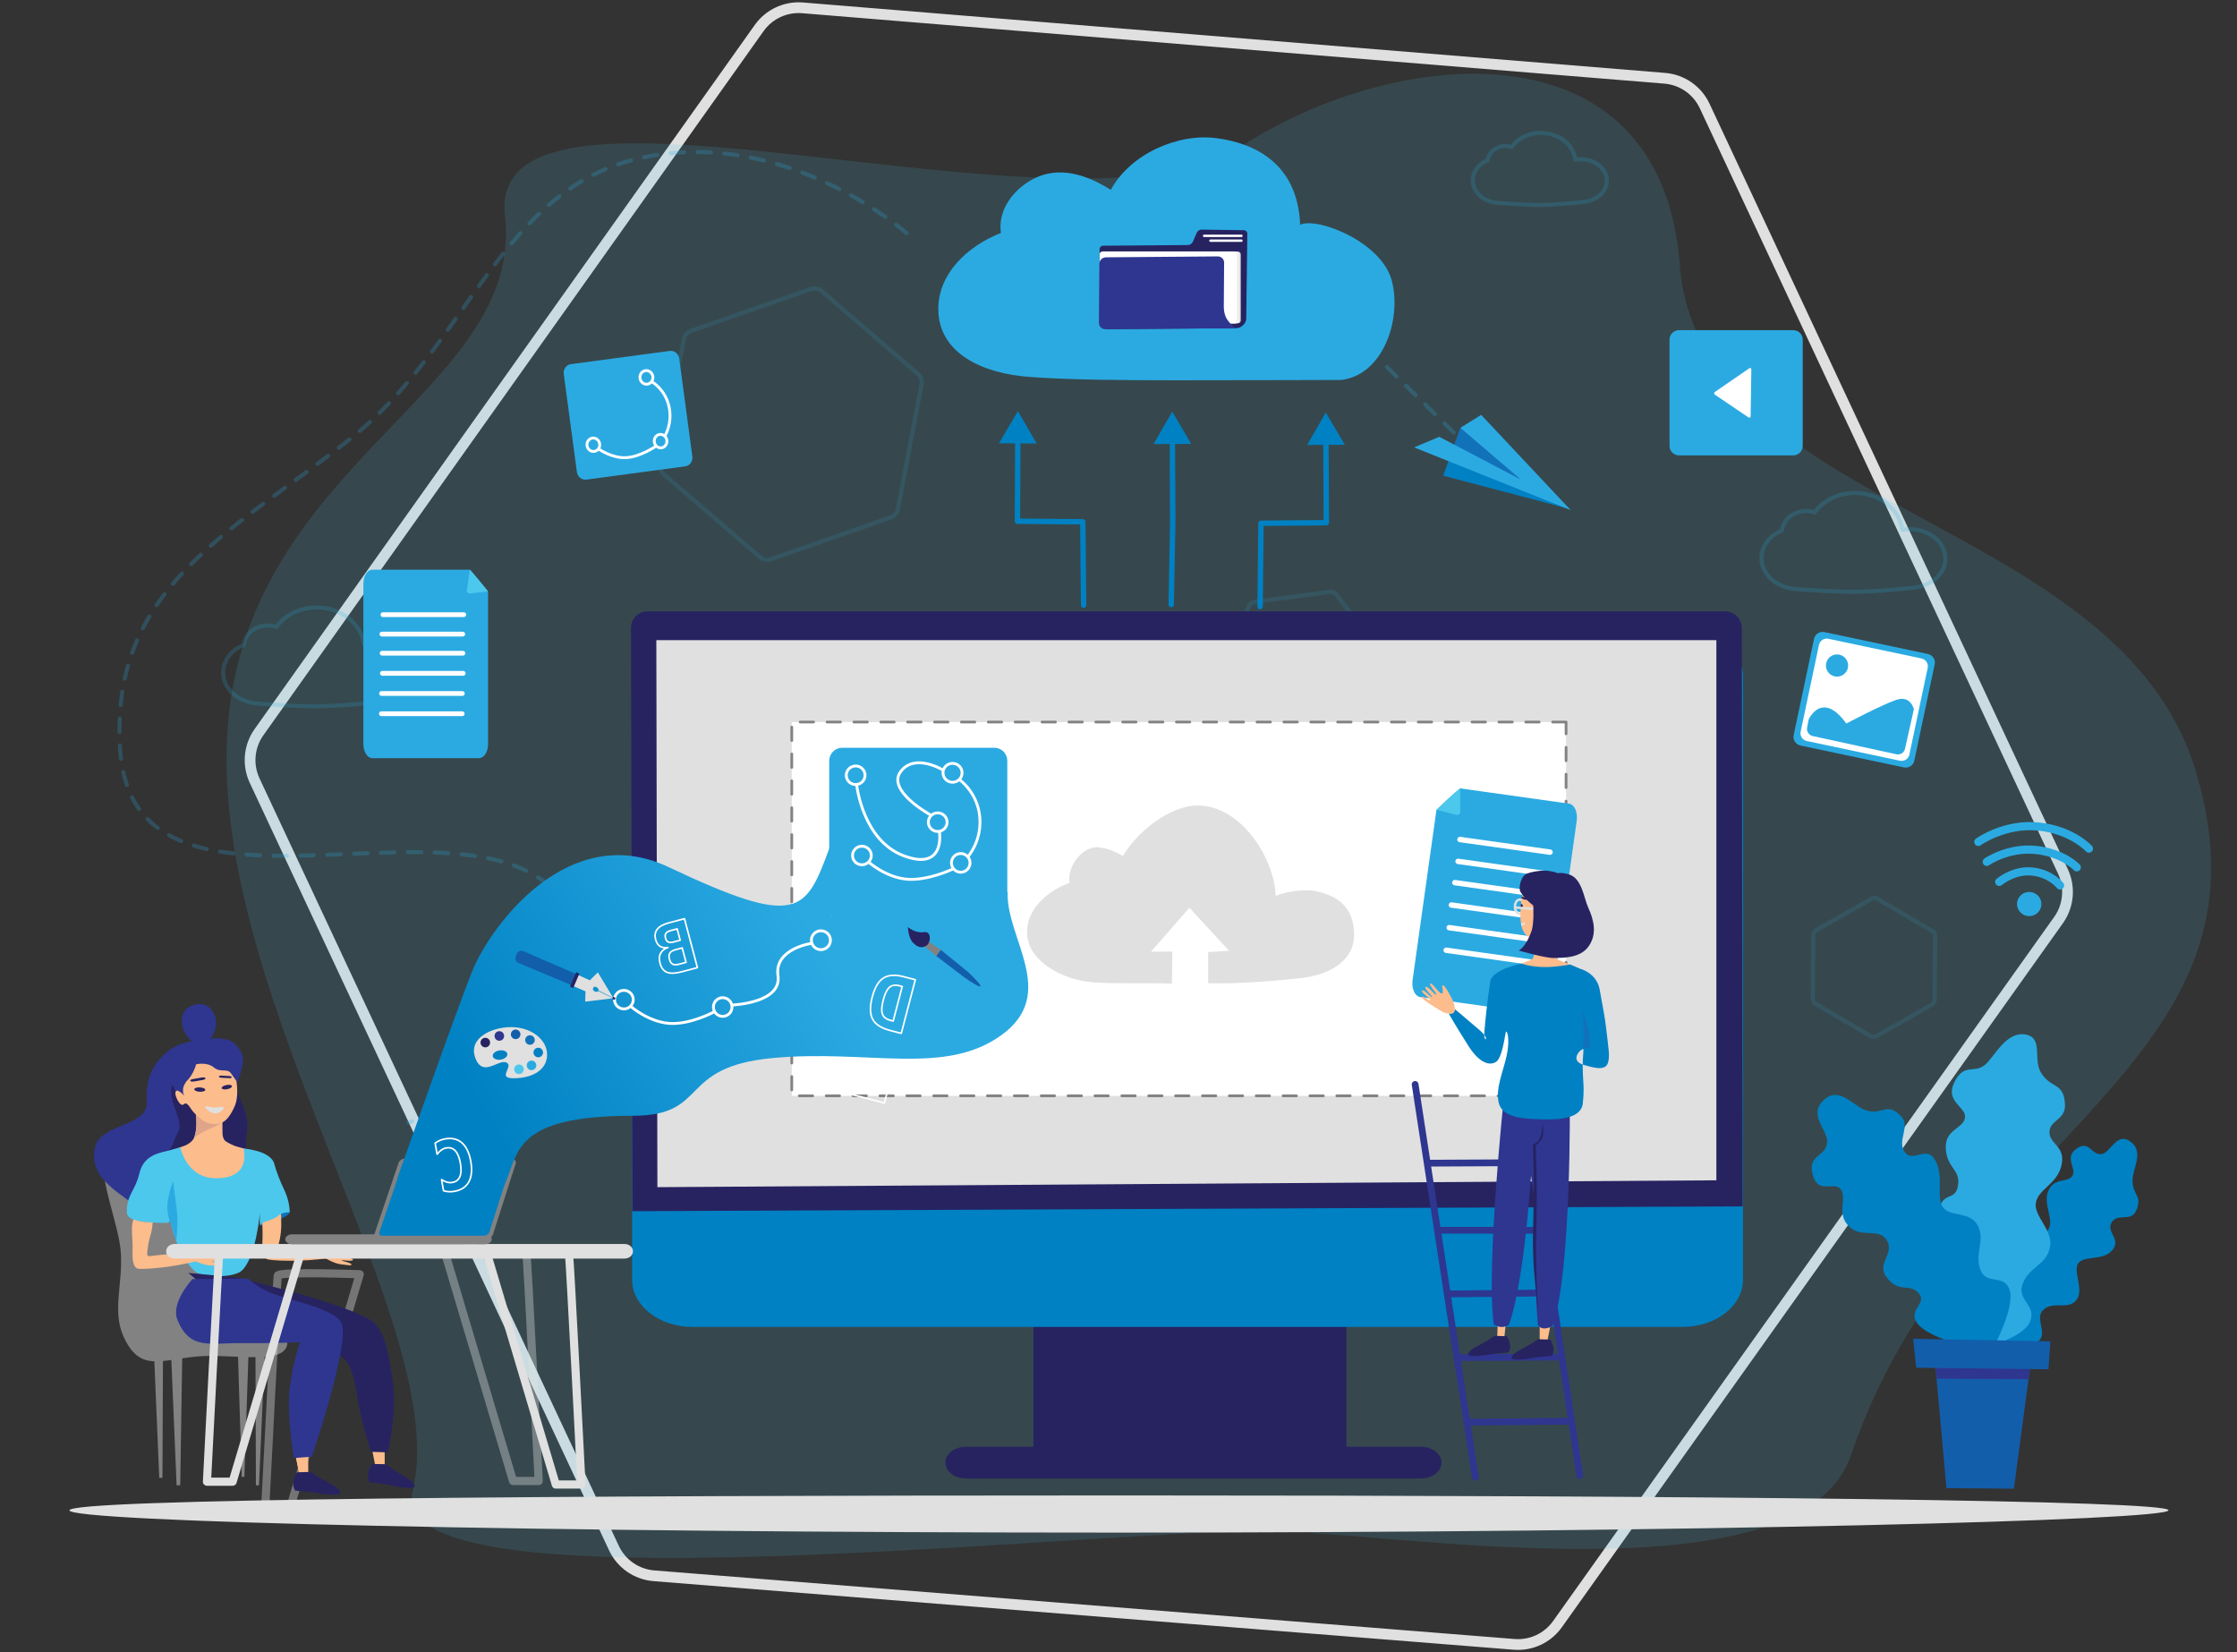 <svg width="8324" height="6147" viewBox="0 0 8324 6147" fill="none" xmlns="http://www.w3.org/2000/svg">
<rect x="0" y="0" width="8324" height="6147" fill="#333333" stroke="none"/>
<path d="M6343.11 394.312L7676.41 3242.44C7703.92 3301.22 7697.67 3370.26 7660.03 3423.13L5795.28 6043C5758.57 6094.58 5697.45 6123.08 5634.33 6118.05L2433.15 5862.86C2368.65 5857.72 2311.87 5818.36 2284.43 5759.76L947.552 2904.46C920.054 2845.73 926.273 2776.75 963.832 2723.89L2824.94 104.347C2861.72 52.585 2923.04 24.028 2986.33 29.196L6194.74 291.224C6259.11 296.481 6315.73 335.82 6343.11 394.312Z" stroke="#E0E0E0" stroke-width="40" stroke-linejoin="round"/>
<g clip-path="url(#clip0)">
<path fill-rule="evenodd" clip-rule="evenodd" d="M8170.26 2867.91C7884.56 1918.36 6320.36 1905.69 6250.5 985.002C6181.59 76.751 5196.9 169.925 4620.17 543.725C3995.88 948.355 1804.61 146.553 1879.03 802.343C1953.44 1458.13 911.77 1716.25 846.41 2719.35C781.48 3715.96 1686.45 4940.72 1535.02 5550.06C1426.44 5986.96 3843.93 5713.32 4671.28 5695.34C5107.96 5685.84 6695.51 5978.78 6887.52 5414.41C7297.37 4209.78 8502.74 3972.92 8170.26 2867.91Z" fill="#4CC8ED" fill-opacity="0.141"/>
<path fill-rule="evenodd" clip-rule="evenodd" d="M5417.37 1641.67L5369.96 1769.72L5825.47 1889.69L5417.37 1641.67Z" fill="#0081C3"/>
<path fill-rule="evenodd" clip-rule="evenodd" d="M5434.58 1590.93L5404.74 1672.18L5684.15 1801.33L5434.58 1590.93Z" fill="#1172BA"/>
<path fill-rule="evenodd" clip-rule="evenodd" d="M5511.51 1543.57L5434.13 1591.76L5659.7 1784.68L5355.47 1625.13L5262.03 1664.61L5844.58 1897.94L5511.51 1543.57Z" fill="#2BAAE2"/>
<path fill-rule="evenodd" clip-rule="evenodd" d="M4040.73 5024.24L4420.8 4974.22C4430.56 4972.94 4441.52 4964.53 4445.29 4955.44L4592 4601.28C4595.77 4592.19 4593.97 4578.49 4587.98 4570.69L4354.63 4266.55C4348.64 4258.74 4335.88 4253.45 4326.12 4254.74L3946.05 4304.75C3936.3 4306.04 3925.33 4314.45 3921.57 4323.54L3774.85 4677.69C3771.08 4686.78 3772.89 4700.48 3778.88 4708.29L4012.23 5012.43C4018.22 5020.24 4030.98 5025.52 4040.73 5024.24Z" stroke="#2BAAE2" stroke-opacity="0.139" stroke-width="15.78" stroke-linecap="round" stroke-linejoin="round"/>
<path fill-rule="evenodd" clip-rule="evenodd" d="M4736.81 2777.45L5021.02 2740.05C5028.31 2739.09 5036.51 2732.8 5039.33 2726L5149.04 2461.17C5151.85 2454.38 5150.51 2444.13 5146.03 2438.3L4971.53 2210.87C4967.06 2205.03 4957.51 2201.08 4950.22 2202.04L4666.01 2239.44C4658.72 2240.4 4650.52 2246.69 4647.7 2253.48L4537.99 2518.31C4535.18 2525.11 4536.52 2535.35 4541 2541.19L4715.5 2768.62C4719.97 2774.46 4729.52 2778.41 4736.81 2777.45Z" stroke="#2BAAE2" stroke-opacity="0.139" stroke-width="15.78" stroke-linecap="round" stroke-linejoin="round"/>
<path fill-rule="evenodd" clip-rule="evenodd" d="M6980.88 3855.69L7189.11 3737.48C7194.45 3734.45 7198.82 3727.01 7198.86 3720.86L7200.61 3481.43C7200.65 3475.29 7196.39 3467.78 7191.09 3464.67L6984.61 3343.45C6979.31 3340.34 6970.68 3340.27 6965.34 3343.31L6757.11 3461.51C6751.77 3464.55 6747.4 3471.99 6747.36 3478.13L6745.61 3717.56C6745.57 3723.71 6749.83 3731.21 6755.13 3734.33L6961.61 3855.55C6966.91 3858.66 6975.54 3858.72 6980.88 3855.69Z" stroke="#2BAAE2" stroke-opacity="0.139" stroke-width="15.78" stroke-linecap="round" stroke-linejoin="round"/>
<path fill-rule="evenodd" clip-rule="evenodd" d="M2867.11 2081.31L3315.9 1924.39C3327.42 1920.36 3338.6 1907.37 3340.87 1895.38L3429.37 1428.26C3431.64 1416.27 3425.98 1400.09 3416.73 1392.13L3056.44 1081.93C3047.19 1073.96 3030.36 1070.77 3018.84 1074.8L2570.05 1231.72C2558.53 1235.75 2547.35 1248.74 2545.08 1260.73L2456.58 1727.85C2454.31 1739.84 2459.96 1756.02 2469.21 1763.98L2829.5 2074.18C2838.75 2082.15 2855.59 2085.33 2867.11 2081.31Z" stroke="#2BAAE2" stroke-opacity="0.139" stroke-width="15.78" stroke-linecap="round" stroke-linejoin="round"/>
<path opacity="0.196" fill-rule="evenodd" clip-rule="evenodd" d="M1178.3 2260.09C1268.85 2260.09 1344.05 2319.45 1354.13 2396.95C1362.72 2395.56 1371.38 2394.6 1380.11 2394.6C1453.94 2394.6 1514.54 2443.01 1514.54 2503.99C1514.54 2560.23 1462.67 2606.46 1395.48 2612.67C1395.48 2612.67 1380.02 2614.4 1374.09 2615.03C1357.18 2616.81 1338.82 2618.6 1319.67 2620.27C1291.86 2622.69 1264.75 2624.64 1239.23 2625.97C1215.37 2627.22 1193.51 2627.9 1174.1 2627.9C1125.34 2627.9 1078.35 2625.78 1015.15 2621.5C1008.03 2621.02 969.07 2618.31 958.99 2617.65C886.91 2613.18 830.15 2563.43 830.15 2502.37C830.15 2457.94 860.48 2418.65 906.73 2399.27C911.66 2358.47 950.18 2327.23 996.42 2327.23C1007.35 2327.23 1018.02 2329.09 1028.14 2332.51C1060.29 2287.88 1116.51 2260.09 1178.3 2260.09Z" fill="#2BAAE2" fill-opacity="0.063" stroke="#2BAAE2" stroke-width="15.22" stroke-linecap="round" stroke-linejoin="round"/>
<path opacity="0.196" fill-rule="evenodd" clip-rule="evenodd" d="M5733.97 494.38C5799.96 494.38 5854.77 537.641 5862.11 594.123C5868.37 593.106 5874.69 592.41 5881.04 592.409C5934.85 592.41 5979.02 627.69 5979.02 672.125C5979.02 713.116 5941.22 746.804 5892.25 751.335C5892.25 751.335 5880.98 752.593 5876.66 753.048C5864.34 754.35 5850.95 755.654 5837 756.868C5816.73 758.634 5796.98 760.053 5778.38 761.026C5760.99 761.936 5745.06 762.43 5730.91 762.43C5695.38 762.43 5661.13 760.886 5615.07 757.767C5609.88 757.416 5581.49 755.441 5574.15 754.958C5521.61 751.7 5480.25 715.446 5480.25 670.945C5480.25 638.571 5502.35 609.932 5536.06 595.808C5539.65 566.074 5567.72 543.31 5601.42 543.31C5609.39 543.31 5617.17 544.663 5624.54 547.159C5647.97 514.631 5688.94 494.38 5733.97 494.38Z" fill="#2BAAE2" fill-opacity="0.063" stroke="#2BAAE2" stroke-width="15.22" stroke-linecap="round" stroke-linejoin="round"/>
<path opacity="0.196" fill-rule="evenodd" clip-rule="evenodd" d="M6902.63 1834.08C6993.17 1834.08 7068.38 1893.44 7078.45 1970.95C7087.04 1969.55 7095.71 1968.6 7104.43 1968.6C7178.27 1968.6 7238.87 2017.01 7238.87 2077.98C7238.87 2134.22 7187 2180.45 7119.81 2186.67C7119.81 2186.67 7104.34 2188.39 7098.42 2189.02C7081.51 2190.81 7063.14 2192.59 7044 2194.26C7016.18 2196.68 6989.08 2198.63 6963.56 2199.96C6939.69 2201.21 6917.84 2201.89 6898.42 2201.89C6849.66 2201.89 6802.67 2199.77 6739.48 2195.49C6732.36 2195.01 6693.4 2192.3 6683.32 2191.64C6611.23 2187.17 6554.47 2137.42 6554.47 2076.36C6554.47 2031.94 6584.8 1992.64 6631.06 1973.26C6635.99 1932.46 6674.5 1901.22 6720.74 1901.22C6731.68 1901.22 6742.35 1903.08 6752.47 1906.5C6784.61 1861.87 6840.84 1834.08 6902.63 1834.08Z" fill="#2BAAE2" fill-opacity="0.063" stroke="#2BAAE2" stroke-width="15.22" stroke-linecap="round" stroke-linejoin="round"/>
<path opacity="0.196" fill-rule="evenodd" clip-rule="evenodd" d="M3130.37 3829.37C3220.92 3829.37 3296.12 3888.74 3306.2 3966.24C3314.79 3964.84 3323.46 3963.89 3332.18 3963.89C3406.01 3963.89 3466.62 4012.3 3466.62 4073.27C3466.62 4129.52 3414.75 4175.74 3347.56 4181.96C3347.56 4181.96 3332.09 4183.68 3326.17 4184.31C3309.26 4186.1 3290.89 4187.88 3271.75 4189.55C3243.93 4191.97 3216.83 4193.92 3191.31 4195.26C3167.44 4196.5 3145.58 4197.18 3126.17 4197.18C3077.41 4197.18 3030.42 4195.06 2967.22 4190.78C2960.1 4190.3 2921.14 4187.59 2911.07 4186.93C2838.98 4182.46 2782.22 4132.71 2782.22 4071.65C2782.22 4027.23 2812.55 3987.93 2858.81 3968.55C2863.74 3927.75 2902.25 3896.51 2948.49 3896.51C2959.43 3896.51 2970.1 3898.37 2980.21 3901.8C3012.36 3857.16 3068.58 3829.37 3130.37 3829.37Z" fill="#2BAAE2" fill-opacity="0.063" stroke="#2BAAE2" stroke-width="15.22" stroke-linecap="round" stroke-linejoin="round"/>
<path d="M3373.12 867.174C3373.12 867.174 2928.08 472.907 2393.15 585.741C1858.23 698.575 1745.9 1285.23 1298.53 1636.66C851.16 1988.09 406.41 2190.97 447.21 2790.3C499.72 3561.83 1825.63 2863.46 2115.46 3385.56C2405.29 3907.66 1518.97 4176.62 1518.97 4176.62" stroke="#2BAAE2" stroke-opacity="0.237" stroke-width="15.22" stroke-linecap="round" stroke-linejoin="round" stroke-dasharray="50 50 50 50"/>
<path d="M5160.54 1365.3L5409.75 1609.43" stroke="#2BAAE2" stroke-opacity="0.237" stroke-width="15.22" stroke-linecap="round" stroke-linejoin="round" stroke-dasharray="50 50 50 50"/>
<path fill-rule="evenodd" clip-rule="evenodd" d="M8069.02 5619.18C8072.62 5581.92 6342.24 5563.91 4185.37 5563.91C2028.51 5563.91 263.361 5576.78 258.311 5619.18C253.181 5662.29 2006.8 5702.26 4163.66 5702.26C6320.53 5702.26 8065.36 5657.1 8069.02 5619.18Z" fill="#E0E0E0"/>
<path fill-rule="evenodd" clip-rule="evenodd" d="M5286.85 5382.66H3594.95C3552.28 5382.66 3517.69 5409.16 3517.69 5441.86C3517.69 5474.56 3552.28 5501.07 3594.95 5501.07H5286.85C5329.52 5501.07 5364.12 5474.56 5364.12 5441.86C5364.12 5409.16 5329.52 5382.66 5286.85 5382.66Z" fill="#272361"/>
<path fill-rule="evenodd" clip-rule="evenodd" d="M5010.02 4898.11H3845.57V5402.78H5010.02V4898.11Z" fill="#272361"/>
<path fill-rule="evenodd" clip-rule="evenodd" d="M6261.37 2340.54H2576.52C2452.62 2340.54 2352.19 2419.18 2352.19 2516.19V4761.23C2352.19 4858.24 2452.62 4936.88 2576.52 4936.88H6261.37C6385.26 4936.88 6485.7 4858.24 6485.7 4761.23V2516.19C6485.7 2419.18 6385.26 2340.54 6261.37 2340.54Z" fill="#0081C3"/>
<path fill-rule="evenodd" clip-rule="evenodd" d="M6419.13 2274.46H2409.95C2375.61 2274.46 2347.85 2302.29 2347.93 2336.63L2353.02 4506.33L6484.37 4488.55L6481.38 2336.63C6481.34 2302.29 6453.47 2274.46 6419.13 2274.46Z" fill="#272361"/>
<path fill-rule="evenodd" clip-rule="evenodd" d="M6386.69 2381.68H2442.25L2446.23 4416.97L6386.69 4391.43V2381.68Z" fill="#E0E0E0"/>
<path fill-rule="evenodd" clip-rule="evenodd" d="M5827.42 2686.43H2946.23V4077.22H5827.42V2686.43Z" fill="white" stroke="#828282" stroke-width="10.1" stroke-linecap="round" stroke-linejoin="round" stroke-dasharray="50 50 50 50"/>
<path fill-rule="evenodd" clip-rule="evenodd" d="M4457.88 2996.97C4350.17 2996.97 4227.61 3098.59 4178.71 3184.99C4145.65 3165.7 4122.39 3156.31 4086.5 3152.52C4033.08 3146.86 3969.47 3218.62 3979.74 3284.35C3892.75 3317.12 3821.49 3384.26 3821.49 3467.67C3821.49 3576.21 3954.63 3646.86 4069.05 3654.95C4146.55 3660.75 4252.31 3656.19 4360.86 3659.61L4362.44 3540.64H4283.13L4425.89 3377.26L4573.42 3537.47L4495.69 3542.23V3658.03C4633.69 3662.78 4838.26 3639.46 4838.26 3639.46C4944.28 3628.29 5038.54 3577.22 5038.54 3477.71C5038.54 3370.58 4971.36 3329.81 4890.23 3314.58C4861.22 3309.13 4790.67 3314.09 4746.99 3333.38C4740.49 3183.52 4611.89 2996.97 4457.88 2996.97Z" fill="#E0E0E0"/>
<path fill-rule="evenodd" clip-rule="evenodd" d="M5265.78 4034.68L5489.94 5496.22Z" fill="white"/>
<path d="M5265.78 4034.68L5489.94 5496.22" stroke="#2E3690" stroke-width="25.19" stroke-linecap="round" stroke-linejoin="round"/>
<path fill-rule="evenodd" clip-rule="evenodd" d="M5657.32 4028.7L5878.49 5490.25Z" fill="white"/>
<path d="M5657.32 4028.7L5878.49 5490.25" stroke="#2E3690" stroke-width="25.19" stroke-linecap="round" stroke-linejoin="round"/>
<path fill-rule="evenodd" clip-rule="evenodd" d="M5322.91 4327.67L5705.04 4325.81Z" fill="white"/>
<path d="M5322.91 4327.67L5705.04 4325.81" stroke="#2E3690" stroke-width="25.19" stroke-linecap="round" stroke-linejoin="round"/>
<path fill-rule="evenodd" clip-rule="evenodd" d="M5352.73 4577.46H5733H5352.73Z" fill="white" stroke="#2E3690" stroke-width="25.19" stroke-linecap="round" stroke-linejoin="round"/>
<path fill-rule="evenodd" clip-rule="evenodd" d="M5388.15 4814.19L5774.01 4810.47Z" fill="white"/>
<path d="M5388.15 4814.19L5774.01 4810.47" stroke="#2E3690" stroke-width="25.19" stroke-linecap="round" stroke-linejoin="round"/>
<path fill-rule="evenodd" clip-rule="evenodd" d="M5434.75 5050.93L5809.43 5049.07Z" fill="white"/>
<path d="M5434.75 5050.93L5809.43 5049.07" stroke="#2E3690" stroke-width="25.19" stroke-linecap="round" stroke-linejoin="round"/>
<path fill-rule="evenodd" clip-rule="evenodd" d="M5466.44 5291.4L5842.98 5287.67Z" fill="white"/>
<path d="M5466.44 5291.4L5842.98 5287.67" stroke="#2E3690" stroke-width="25.19" stroke-linecap="round" stroke-linejoin="round"/>
<path fill-rule="evenodd" clip-rule="evenodd" d="M5388.01 2972.44C5410.01 2952.19 5432.95 2933.19 5432.95 2933.19L5838.09 2990.02C5858.62 2992.9 5871.56 3021.59 5867 3054.11L5773.82 3718.41C5769.26 3750.93 5748.92 3774.96 5728.39 3772.08L5285.29 3709.93C5264.76 3707.05 5251.81 3678.35 5256.38 3645.83L5344.97 3014.18C5344.97 3014.18 5366.02 2992.69 5388.01 2972.44Z" fill="#2BAAE2"/>
<path fill-rule="evenodd" clip-rule="evenodd" d="M5345.04 3012.58L5418.24 3031.69C5426.92 3033.95 5433.89 3028.52 5433.81 3019.56L5433.1 2933.11L5345.04 3012.58Z" fill="#4CC8ED"/>
<path fill-rule="evenodd" clip-rule="evenodd" d="M5433.99 3113.56L5769.25 3160.58C5774.75 3161.36 5778.59 3166.44 5777.82 3171.95C5777.04 3177.45 5771.96 3181.29 5766.45 3180.51L5431.2 3133.49C5425.69 3132.72 5421.86 3127.63 5422.63 3122.13C5423.4 3116.62 5428.49 3112.79 5433.99 3113.56Z" fill="white"/>
<path fill-rule="evenodd" clip-rule="evenodd" d="M5426.88 3194.81L5581.65 3216.52L5762.14 3241.83C5767.64 3242.61 5771.48 3247.69 5770.71 3253.2C5769.93 3258.7 5764.85 3262.54 5759.34 3261.76L5424.09 3214.74C5418.58 3213.97 5414.75 3208.88 5415.52 3203.38C5416.29 3197.87 5421.38 3194.04 5426.88 3194.81Z" fill="white"/>
<path fill-rule="evenodd" clip-rule="evenodd" d="M5414.92 3273.97L5750.17 3321C5755.68 3321.77 5759.51 3326.86 5758.74 3332.36C5757.97 3337.86 5752.88 3341.7 5747.38 3340.93L5412.12 3293.9C5406.62 3293.13 5402.78 3288.04 5403.55 3282.54C5404.33 3277.03 5409.41 3273.2 5414.92 3273.97Z" fill="white"/>
<path fill-rule="evenodd" clip-rule="evenodd" d="M5402.11 3357.23L5737.36 3404.26C5742.87 3405.03 5746.7 3410.11 5745.93 3415.62C5745.16 3421.12 5740.07 3424.96 5734.57 3424.19L5399.31 3377.16C5393.81 3376.39 5389.97 3371.3 5390.74 3365.8C5391.51 3360.29 5396.6 3356.46 5402.11 3357.23Z" fill="white"/>
<path fill-rule="evenodd" clip-rule="evenodd" d="M5393.92 3441.48L5729.18 3488.5C5734.68 3489.28 5738.52 3494.36 5737.75 3499.87C5736.97 3505.37 5731.89 3509.21 5726.38 3508.43L5391.13 3461.41C5385.62 3460.64 5381.79 3455.55 5382.56 3450.05C5383.33 3444.54 5388.42 3440.71 5393.92 3441.48Z" fill="white"/>
<path fill-rule="evenodd" clip-rule="evenodd" d="M5382.72 3525.49L5717.98 3572.51C5723.49 3573.28 5727.32 3578.37 5726.55 3583.87C5725.78 3589.38 5720.69 3593.21 5715.19 3592.44L5379.93 3545.42C5374.43 3544.64 5370.59 3539.56 5371.36 3534.05C5372.13 3528.55 5377.22 3524.71 5382.72 3525.49Z" fill="white"/>
<path fill-rule="evenodd" clip-rule="evenodd" d="M5772.92 4913.33L5756.85 4994.08L5729.14 4992.92L5729.53 4894.86L5772.92 4913.33Z" fill="#FDBC8C"/>
<path fill-rule="evenodd" clip-rule="evenodd" d="M5604.16 4913.88L5597.1 4981.81L5571.2 4979.46L5573.56 4906.15L5604.16 4913.88Z" fill="#FDBC8C"/>
<path fill-rule="evenodd" clip-rule="evenodd" d="M5769.08 4984.01C5769.08 4984.01 5791.87 5017.55 5774.63 5044.83L5719.42 5049.76C5719.42 5049.76 5649.11 5063.25 5630.41 5056.44C5611.71 5049.64 5644.93 5028.72 5644.93 5028.72L5694.88 5001.11L5723.8 4982.7L5769.08 4984.01Z" fill="#272361"/>
<path fill-rule="evenodd" clip-rule="evenodd" d="M5607.28 4971.54C5607.28 4971.54 5630.07 5005.07 5612.83 5032.36L5557.62 5037.29C5557.62 5037.29 5487.31 5050.78 5468.61 5043.97C5449.91 5037.16 5483.14 5016.25 5483.14 5016.25L5533.09 4988.63L5562.01 4970.22L5607.28 4971.54Z" fill="#272361"/>
<path fill-rule="evenodd" clip-rule="evenodd" d="M5841.16 4084.25C5841.16 4084.25 5848.87 4733.35 5776.86 4934.47C5776.86 4934.47 5759.79 4943.2 5744.49 4942.55C5729.18 4941.9 5722.58 4929.68 5722.58 4929.68C5708.96 4785.45 5713.84 4561.02 5710.82 4412.74C5709.09 4327.68 5704.28 4259.82 5704.28 4259.82C5704.28 4259.82 5681.77 4739.45 5614.69 4929.34C5614.69 4929.34 5601.69 4937.43 5587.65 4937.2C5573.6 4936.97 5558.51 4928.41 5558.51 4928.41C5529.01 4718.2 5595.72 4085.97 5595.72 4085.97L5841.16 4084.25Z" fill="#2E3690"/>
<path fill-rule="evenodd" clip-rule="evenodd" d="M5740.32 4177.84C5740.32 4177.84 5739.04 4214.49 5729.95 4234.55C5720.86 4254.6 5703.95 4258.07 5703.95 4258.07C5703.95 4258.07 5703.9 4262.56 5706.99 4373.97C5707.22 4382.14 5706.8 4432.24 5706.88 4440.36C5707.97 4543 5696.9 4624.16 5712.41 4775.62C5729.08 4938.42 5726.29 4930.33 5726.29 4930.33C5726.29 4930.33 5712.09 4738.93 5716.96 4571.75C5721.96 4399.87 5714.43 4263.06 5714.43 4263.06C5714.43 4263.06 5727.07 4249.69 5734.65 4241.19C5748 4226.23 5740.32 4177.84 5740.32 4177.84Z" fill="#272361"/>
<path fill-rule="evenodd" clip-rule="evenodd" d="M5405.15 3720.75C5405.15 3720.75 5413.38 3738.34 5413.53 3752.65C5413.59 3758.16 5462.15 3801.84 5462.15 3801.84C5462.15 3801.84 5451.05 3824 5438.08 3815.73C5421.42 3805.12 5395.62 3771.71 5391.96 3771.46C5380.38 3770.66 5368.58 3765.17 5368.58 3765.17C5368.58 3765.17 5283.67 3715.67 5290.59 3709.32C5297.52 3702.97 5316.82 3725.55 5321.33 3721.3C5325.84 3717.05 5284.59 3691.51 5291.91 3685.36C5299.22 3679.21 5325.1 3712.86 5328.3 3709.49C5331.51 3706.12 5297.21 3677.78 5304.73 3671.89C5312.26 3666 5339.89 3703.8 5344.22 3700.65C5348.56 3697.5 5314.81 3663.75 5322.07 3659.28C5329.34 3654.81 5352.11 3694.36 5364.15 3696.02C5376.19 3697.68 5360.12 3661.78 5370.24 3665.94C5380.35 3670.09 5405.15 3720.75 5405.15 3720.75Z" fill="#FDBC8C"/>
<path fill-rule="evenodd" clip-rule="evenodd" d="M5803.86 3429.91C5803.86 3429.91 5786.02 3475.82 5786.02 3507.87C5786.02 3539.92 5794.24 3569.55 5794.24 3569.55C5794.24 3569.55 5813.53 3576.66 5863.52 3597.7C5865.85 3598.68 5868.25 3599.7 5870.72 3600.74C5923.48 3623.05 5761.44 3638.6 5761.44 3638.6L5622.94 3615.68C5622.94 3615.68 5640.07 3592.28 5671.32 3580.94C5681.97 3577.08 5702.25 3571.11 5704.62 3564.37C5710.14 3548.67 5714.95 3530.57 5715.84 3513.52C5718.11 3469.96 5694.81 3433.2 5694.81 3433.2L5803.86 3429.91Z" fill="#FDBC8C"/>
<path fill-rule="evenodd" clip-rule="evenodd" d="M5803.86 3429.91C5803.86 3429.91 5795.8 3469.72 5795.8 3501.77C5795.8 3533.82 5803.86 3558.12 5803.86 3558.12C5803.86 3558.12 5775.28 3528.91 5751.59 3519.98C5727.89 3511.06 5709.44 3498.05 5709.44 3498.05C5709.44 3498.05 5709.46 3484.64 5708.55 3475.8C5704.68 3438.45 5694.81 3433.2 5694.81 3433.2L5803.86 3429.91Z" fill="#DFA58B"/>
<path fill-rule="evenodd" clip-rule="evenodd" d="M5842.56 3588.41C5842.56 3588.41 5795.72 3597.7 5752.31 3598.1C5698.21 3598.59 5662 3585.33 5662 3585.33C5662 3585.33 5552.3 3606 5545.08 3652.34C5535.5 3713.86 5524.81 3813.04 5522.99 3846.66C5521.18 3880.28 5547.01 3868.78 5506.92 3833.84C5464.28 3796.69 5414.14 3755.1 5414.14 3755.1C5414.14 3755.1 5415.17 3761.11 5409.45 3767.6C5403.73 3774.09 5391.2 3771.9 5391.2 3771.9C5391.2 3771.9 5416.44 3816.33 5463.95 3891.26C5505.56 3956.89 5543.75 3965.65 5566.74 3950.94C5589.72 3936.24 5598.71 3859.21 5602.7 3842.32C5606.68 3825.43 5620.23 3864.93 5606.44 3927.38C5592.65 3989.83 5564.49 4049.19 5576.84 4103.16C5589.19 4157.12 5668.09 4162.44 5716.35 4163.92C5769.5 4165.54 5882.53 4172.6 5889.83 4104.73C5898.75 4021.81 5883.23 4012.91 5892.28 3905.49C5893.43 3891.72 5829.67 3945.79 5896.09 3962.93C5920.16 3969.13 5969.76 3986.79 5981.94 3957.92C5992.32 3933.32 5984.27 3896.65 5978.1 3838.18C5971.94 3779.7 5962.11 3738.37 5952.73 3683.17C5941.9 3619.39 5879.82 3604.51 5879.82 3604.51L5842.56 3588.41Z" fill="#0081C3"/>
<path fill-rule="evenodd" clip-rule="evenodd" d="M5672.45 3373.27C5672.45 3358.81 5664.57 3347.08 5654.85 3347.08C5645.13 3347.08 5637.24 3358.81 5637.24 3373.27C5637.24 3387.73 5645.13 3399.45 5654.85 3399.45C5664.57 3399.45 5672.45 3387.73 5672.45 3373.27Z" stroke="#E0E0E0" stroke-width="8.77" stroke-linecap="round" stroke-linejoin="round"/>
<path fill-rule="evenodd" clip-rule="evenodd" d="M5850.42 3295.96C5869.83 3323.53 5845.21 3363.62 5841.01 3394.45C5839.42 3406.15 5861.12 3374.07 5864.74 3395.5C5866.67 3406.95 5848.44 3445.57 5836.5 3434.3C5824.57 3423.04 5811.6 3455.47 5801.67 3462.9C5777.28 3481.15 5751.66 3495.91 5715.73 3493.78C5649.75 3489.85 5655.03 3412.47 5660.45 3356.33C5663.42 3325.54 5671.31 3301.52 5687.48 3285.08C5700.79 3271.54 5720.14 3263.6 5743.32 3257.33C5794.64 3243.44 5823.65 3257.93 5850.42 3295.96Z" fill="#FDBC8C"/>
<path fill-rule="evenodd" clip-rule="evenodd" d="M5666.2 3369.16C5665.53 3365.66 5662.94 3363.15 5659.94 3362.57C5658.85 3362.36 5658.47 3380.3 5658.47 3380.3C5658.9 3380.26 5659.49 3380.19 5659.93 3380.07C5664.3 3378.81 5667.11 3373.93 5666.2 3369.16Z" fill="#272361"/>
<path d="M5638.83 3376.42L5696.32 3381.03L5744.2 3380.1" stroke="#E0E0E0" stroke-width="8.86" stroke-linejoin="round"/>
<path fill-rule="evenodd" clip-rule="evenodd" d="M5783.56 3564.36C5751.58 3565.63 5651.27 3536.52 5651.27 3536.52C5651.27 3536.52 5677.44 3525.34 5698.69 3464.74C5709.15 3434.9 5705.34 3368.89 5705.34 3368.89C5705.34 3368.89 5696.64 3362.61 5681.87 3348.9C5667.1 3335.2 5665.84 3328.89 5658.41 3319.36C5650.07 3308.65 5655.96 3266.73 5677.52 3252.57C5688.08 3245.64 5736.71 3235.75 5763.89 3240.33C5796.53 3245.83 5790.81 3248.05 5796.58 3248.58C5802.34 3249.11 5806.97 3244.62 5837.02 3253.02C5886.9 3266.97 5893.35 3341 5910.27 3377.84C5929.63 3419.97 5944.08 3472.86 5912.4 3519.49C5880.72 3566.12 5815.54 3563.09 5783.56 3564.36Z" fill="#272361"/>
<path fill-rule="evenodd" clip-rule="evenodd" d="M5675.24 3432.47C5674.94 3430.81 5670.75 3432.98 5665.87 3434.22C5661.94 3435.22 5659.46 3434.96 5659.46 3434.96C5659.46 3434.96 5659.52 3435.96 5660.15 3439.41C5660.79 3442.86 5661.61 3445.79 5661.61 3445.79C5670.56 3442.53 5676.22 3437.86 5675.24 3432.47Z" fill="#E0E0E0"/>
<path fill-rule="evenodd" clip-rule="evenodd" d="M5676.03 3340.96L5667.51 3337.14L5663.5 3335.33C5663.5 3335.33 5662.95 3335.05 5662.29 3338.74C5661.65 3342.35 5662.21 3342.39 5662.21 3342.39L5671.85 3346.69C5675.12 3348.15 5678.7 3348.05 5679.86 3346.47C5681.01 3344.88 5679.3 3342.42 5676.03 3340.96Z" fill="#272361"/>
<path fill-rule="evenodd" clip-rule="evenodd" d="M5888.38 3758.94C5888.38 3758.94 5904.84 3802.66 5911.72 3838.72C5918.61 3874.78 5915.9 3903.19 5915.9 3903.19L5889.43 3897.6C5889.43 3897.6 5891.24 3898.86 5892.69 3864.31C5894.36 3824.24 5888.38 3758.94 5888.38 3758.94Z" fill="#1172BA"/>
<path fill-rule="evenodd" clip-rule="evenodd" d="M6672.43 1228.34H6247.99C6228.33 1228.34 6212.38 1244.04 6212.38 1263.42V1659.25C6212.38 1678.63 6228.33 1694.33 6247.99 1694.33H6672.43C6692.1 1694.33 6708.04 1678.63 6708.04 1659.25V1263.42C6708.04 1244.04 6692.1 1228.34 6672.43 1228.34Z" fill="#2BAAE2"/>
<path fill-rule="evenodd" clip-rule="evenodd" d="M6516.8 1375.65L6514.22 1547.59C6514.14 1553.52 6510.57 1555.97 6506.27 1553.05L6381.63 1468.69C6377.32 1465.77 6377.31 1461.02 6381.59 1458.06L6509.19 1370.25C6513.48 1367.3 6516.88 1369.71 6516.8 1375.65Z" fill="white"/>
<path fill-rule="evenodd" clip-rule="evenodd" d="M6789.14 2351.83L7173.54 2433.11C7191.35 2436.88 7202.78 2454.16 7199.07 2471.71L7123.26 2830.19C7119.55 2847.74 7102.11 2858.91 7084.29 2855.15L6699.9 2773.86C6682.09 2770.1 6670.66 2752.82 6674.37 2735.27L6750.17 2376.78C6753.88 2359.23 6771.33 2348.06 6789.14 2351.83Z" fill="#2BAAE2"/>
<path fill-rule="evenodd" clip-rule="evenodd" d="M6803.72 2376.69L7150.14 2449.94C7166.19 2453.34 7176.49 2468.91 7173.15 2484.72L7104.83 2807.8C7101.49 2823.61 7085.77 2833.68 7069.72 2830.29L6723.29 2757.03C6707.24 2753.64 6696.94 2738.07 6700.29 2722.25L6768.6 2399.18C6771.95 2383.36 6787.67 2373.29 6803.72 2376.69Z" fill="white"/>
<path fill-rule="evenodd" clip-rule="evenodd" d="M6795.24 2467.61C6799.96 2445.28 6821.89 2431.01 6844.22 2435.73C6866.55 2440.45 6880.83 2462.38 6876.11 2484.71C6871.38 2507.04 6849.45 2521.32 6827.12 2516.59C6804.79 2511.87 6790.52 2489.94 6795.24 2467.61Z" fill="#2BAAE2"/>
<path fill-rule="evenodd" clip-rule="evenodd" d="M6729.94 2677.12L6724.35 2707.28C6721.72 2721.47 6731.03 2735.47 6745.14 2738.54L7056.69 2806.31C7071.11 2809.45 7085.42 2800.32 7088.65 2785.92L7121.65 2638.7C7121.65 2638.7 7109.97 2585.34 7055.47 2604.13C7000.98 2622.92 6870.07 2692.05 6870.07 2692.05C6870.07 2692.05 6832.67 2634.36 6791.63 2632.11C6750.58 2629.86 6729.94 2677.12 6729.94 2677.12Z" fill="#2BAAE2"/>
<path fill-rule="evenodd" clip-rule="evenodd" d="M3700.65 2782.23H3133.22C3106.93 2782.23 3085.61 2804.15 3085.61 2831.18V3383.46C3085.61 3410.49 3106.93 3432.41 3133.22 3432.41H3700.65C3726.94 3432.41 3748.25 3410.49 3748.25 3383.46V2831.18C3748.25 2804.15 3726.94 2782.23 3700.65 2782.23Z" fill="#2BAAE2"/>
<path fill-rule="evenodd" clip-rule="evenodd" d="M3579.93 2875.32C3579.93 2855.91 3564.04 2840.17 3544.43 2840.17C3524.83 2840.17 3508.93 2855.91 3508.93 2875.32C3508.93 2894.73 3524.83 2910.47 3544.43 2910.47C3564.04 2910.47 3579.93 2894.73 3579.93 2875.32Z" stroke="white" stroke-width="10.55" stroke-linecap="round" stroke-linejoin="round"/>
<path fill-rule="evenodd" clip-rule="evenodd" d="M3609.59 3210.42C3609.59 3191.22 3594.09 3175.66 3574.98 3175.66C3555.87 3175.66 3540.37 3191.22 3540.37 3210.42C3540.37 3229.61 3555.87 3245.17 3574.98 3245.17C3594.09 3245.17 3609.59 3229.61 3609.59 3210.42Z" stroke="white" stroke-width="10.55" stroke-linecap="round" stroke-linejoin="round"/>
<path fill-rule="evenodd" clip-rule="evenodd" d="M3242.21 3182.97C3242.21 3163.87 3226.57 3148.38 3207.28 3148.38C3187.99 3148.38 3172.35 3163.87 3172.35 3182.97C3172.35 3202.06 3187.99 3217.55 3207.28 3217.55C3226.57 3217.55 3242.21 3202.06 3242.21 3182.97Z" stroke="white" stroke-width="10.55" stroke-linecap="round" stroke-linejoin="round"/>
<path d="M3571.81 2902.14C3571.81 2902.14 3637.55 2948.96 3645.76 3039.19C3653.96 3129.42 3602.3 3186.38 3602.3 3186.38" stroke="white" stroke-width="10.55" stroke-linecap="round" stroke-linejoin="round"/>
<path d="M3233.98 3209C3233.98 3209 3297.61 3264.95 3375.06 3271.22C3452.51 3277.49 3543.78 3234.08 3543.78 3234.08" stroke="white" stroke-width="10.55" stroke-linecap="round" stroke-linejoin="round"/>
<path d="M3459.95 3030.41C3459.95 3030.41 3299.12 2941.96 3350.95 2871.41C3402.78 2800.85 3506.66 2863.88 3506.66 2863.88" stroke="white" stroke-width="10.55" stroke-linecap="round" stroke-linejoin="round"/>
<path fill-rule="evenodd" clip-rule="evenodd" d="M3524.21 3058.97C3524.21 3039.87 3508.57 3024.38 3489.28 3024.38C3469.99 3024.38 3454.35 3039.87 3454.35 3058.97C3454.35 3078.06 3469.99 3093.55 3489.28 3093.55C3508.57 3093.55 3524.21 3078.06 3524.21 3058.97Z" stroke="white" stroke-width="10.55" stroke-linecap="round" stroke-linejoin="round"/>
<path d="M3495.95 3097.41C3495.95 3097.41 3517.95 3241.41 3363.95 3184.41C3209.95 3127.41 3187.95 2921.41 3187.95 2921.41" stroke="white" stroke-width="10.55" stroke-linecap="round" stroke-linejoin="round"/>
<path fill-rule="evenodd" clip-rule="evenodd" d="M3218.89 2884.45C3218.89 2865.35 3203.25 2849.87 3183.96 2849.87C3164.67 2849.87 3149.03 2865.35 3149.03 2884.45C3149.03 2903.55 3164.67 2919.03 3183.96 2919.03C3203.25 2919.03 3218.89 2903.55 3218.89 2884.45Z" stroke="white" stroke-width="10.55" stroke-linecap="round" stroke-linejoin="round"/>
<path d="M7772.87 3157.32C7772.87 3157.32 7710.29 3087.84 7584.5 3075.13C7458.71 3062.43 7361.5 3132.45 7361.5 3132.45" stroke="#2BAAE2" stroke-width="30.35" stroke-linecap="round" stroke-linejoin="round"/>
<path d="M7727.79 3227.01C7727.79 3227.01 7676.68 3172.48 7574.25 3162.24C7471.82 3152.01 7392.83 3206.6 7392.83 3206.6" stroke="#2BAAE2" stroke-width="30.35" stroke-linecap="round" stroke-linejoin="round"/>
<path d="M7665.62 3294.47C7665.62 3294.47 7631.65 3250.01 7562.47 3242.67C7493.28 3235.33 7439.26 3281.27 7439.26 3281.27" stroke="#2BAAE2" stroke-width="30.35" stroke-linecap="round" stroke-linejoin="round"/>
<path fill-rule="evenodd" clip-rule="evenodd" d="M7596.1 3366.8C7597.9 3342.02 7579.09 3320.47 7554.08 3318.65C7529.07 3316.84 7507.34 3335.45 7505.55 3360.23C7503.75 3385 7522.56 3406.55 7547.57 3408.37C7572.58 3410.18 7594.31 3391.57 7596.1 3366.8Z" fill="#2BAAE2"/>
<path fill-rule="evenodd" clip-rule="evenodd" d="M2492.19 1305.62L2124.34 1354.86C2107.3 1357.14 2095.42 1373.47 2097.81 1391.33L2146.66 1756.21C2149.05 1774.07 2164.8 1786.7 2181.85 1784.42L2549.69 1735.18C2566.73 1732.9 2578.61 1716.57 2576.22 1698.71L2527.38 1333.83C2524.98 1315.97 2509.23 1303.34 2492.19 1305.62Z" fill="#2BAAE2"/>
<path fill-rule="evenodd" clip-rule="evenodd" d="M2429.29 1400.9C2427.43 1387 2415.23 1377.17 2402.03 1378.94C2388.83 1380.7 2379.64 1393.4 2381.5 1407.3C2383.36 1421.2 2395.57 1431.03 2408.77 1429.26C2421.96 1427.5 2431.15 1414.8 2429.29 1400.9Z" stroke="white" stroke-width="10.55" stroke-linecap="round" stroke-linejoin="round"/>
<path fill-rule="evenodd" clip-rule="evenodd" d="M2481.37 1638.14C2479.53 1624.4 2467.61 1614.65 2454.74 1616.37C2441.88 1618.1 2432.94 1630.63 2434.78 1644.37C2436.62 1658.12 2448.54 1667.86 2461.4 1666.14C2474.27 1664.42 2483.21 1651.88 2481.37 1638.14Z" stroke="white" stroke-width="10.55" stroke-linecap="round" stroke-linejoin="round"/>
<path fill-rule="evenodd" clip-rule="evenodd" d="M2231.45 1651.59C2229.62 1637.91 2217.61 1628.24 2204.63 1629.98C2191.65 1631.71 2182.6 1644.21 2184.43 1657.88C2186.26 1671.55 2198.27 1681.23 2211.26 1679.49C2224.24 1677.75 2233.28 1665.26 2231.45 1651.59Z" stroke="white" stroke-width="10.55" stroke-linecap="round" stroke-linejoin="round"/>
<path d="M2426.4 1420.84C2426.4 1420.84 2475.13 1448.43 2489.3 1512.29C2503.47 1576.15 2474.16 1621.58 2474.16 1621.58" stroke="white" stroke-width="10.55" stroke-linecap="round" stroke-linejoin="round"/>
<path d="M2228.41 1670.97C2228.41 1670.97 2276.6 1705.29 2329.33 1702.8C2382.06 1700.31 2439.34 1661.01 2439.34 1661.01" stroke="white" stroke-width="10.55" stroke-linecap="round" stroke-linejoin="round"/>
<path fill-rule="evenodd" clip-rule="evenodd" d="M1783.4 2159.61C1766.56 2139.09 1748.72 2119.55 1748.72 2119.55H1385.47C1367.06 2119.55 1352.14 2143.19 1352.14 2172.35V2767.98C1352.14 2797.13 1367.06 2820.77 1385.47 2820.77H1782.77C1801.17 2820.77 1816.1 2797.13 1816.1 2767.98V2201.62C1816.1 2201.62 1800.25 2180.13 1783.4 2159.61Z" fill="#2BAAE2"/>
<path fill-rule="evenodd" clip-rule="evenodd" d="M1816.24 2200.2L1749.51 2207.98C1741.61 2208.9 1736.15 2203.27 1737.32 2195.39L1748.6 2119.47L1816.24 2200.2Z" fill="#4CC8ED"/>
<path fill-rule="evenodd" clip-rule="evenodd" d="M1725.57 2278.03H1424.97C1420.03 2278.03 1416.03 2282.03 1416.03 2286.96C1416.03 2291.9 1420.03 2295.9 1424.97 2295.9H1725.57C1730.5 2295.9 1734.5 2291.9 1734.5 2286.96C1734.5 2282.03 1730.5 2278.03 1725.57 2278.03Z" fill="white"/>
<path fill-rule="evenodd" clip-rule="evenodd" d="M1721.79 2350.35H1583.02H1421.19C1416.26 2350.35 1412.26 2354.35 1412.26 2359.29C1412.26 2364.22 1416.26 2368.22 1421.19 2368.22H1721.79C1726.73 2368.22 1730.73 2364.22 1730.73 2359.29C1730.73 2354.35 1726.73 2350.35 1721.79 2350.35Z" fill="white"/>
<path fill-rule="evenodd" clip-rule="evenodd" d="M1722.55 2421.43H1421.95C1417.02 2421.43 1413.02 2425.44 1413.02 2430.37C1413.02 2435.3 1417.02 2439.3 1421.95 2439.3H1722.55C1727.49 2439.3 1731.49 2435.3 1731.49 2430.37C1731.49 2425.44 1727.49 2421.43 1722.55 2421.43Z" fill="white"/>
<path fill-rule="evenodd" clip-rule="evenodd" d="M1723.55 2496.23H1422.95C1418.01 2496.23 1414.01 2500.23 1414.01 2505.16C1414.01 2510.1 1418.01 2514.1 1422.95 2514.1H1723.55C1728.48 2514.1 1732.48 2510.1 1732.48 2505.16C1732.48 2500.23 1728.48 2496.23 1723.55 2496.23Z" fill="white"/>
<path fill-rule="evenodd" clip-rule="evenodd" d="M1720.35 2571.32H1419.75C1414.82 2571.32 1410.82 2575.32 1410.82 2580.25C1410.82 2585.19 1414.82 2589.19 1419.75 2589.19H1720.35C1725.29 2589.19 1729.29 2585.19 1729.29 2580.25C1729.29 2575.32 1725.29 2571.32 1720.35 2571.32Z" fill="white"/>
<path fill-rule="evenodd" clip-rule="evenodd" d="M1719.84 2646.57H1419.24C1414.3 2646.57 1410.3 2650.57 1410.3 2655.5C1410.3 2660.44 1414.3 2664.44 1419.24 2664.44H1719.84C1724.77 2664.44 1728.77 2660.44 1728.77 2655.5C1728.77 2650.57 1724.77 2646.57 1719.84 2646.57Z" fill="white"/>
<path d="M4362.39 1621.84C4362.55 1655.89 4363.85 1941.47 4363.85 1941.47L4358.23 2249.47" stroke="#0081C3" stroke-width="20.06" stroke-linecap="round" stroke-linejoin="round"/>
<path fill-rule="evenodd" clip-rule="evenodd" d="M4292.32 1652.25L4361.98 1531.58L4432.74 1651.61L4292.32 1652.25Z" fill="#0081C3"/>
<path d="M3787.37 1619.65C3787.21 1653.7 3785.91 1939.28 3785.91 1939.28L4029.12 1941.29L4032.23 2251.3" stroke="#0081C3" stroke-width="20.06" stroke-linecap="round" stroke-linejoin="round"/>
<path fill-rule="evenodd" clip-rule="evenodd" d="M3717.02 1649.42L3787.78 1529.38L3857.44 1650.06L3717.02 1649.42Z" fill="#0081C3"/>
<path d="M4933.83 1625.13C4933.99 1659.18 4935.29 1944.76 4935.29 1944.76L4692.08 1946.77L4688.96 2256.79" stroke="#0081C3" stroke-width="20.06" stroke-linecap="round" stroke-linejoin="round"/>
<path fill-rule="evenodd" clip-rule="evenodd" d="M4863.76 1655.54L4933.42 1534.86L5004.18 1654.9L4863.76 1655.54Z" fill="#0081C3"/>
<path fill-rule="evenodd" clip-rule="evenodd" d="M7411.63 4854.57C7411.63 4854.57 7401.34 4749.33 7429.66 4719.34C7457.99 4689.36 7495.23 4753.93 7513.93 4715.82C7532.64 4677.71 7486.26 4643.23 7521.31 4588.96C7548.03 4547.6 7592.24 4614.55 7619.83 4577.76C7647.41 4540.96 7599.48 4480.51 7622.39 4429.73C7645.3 4378.95 7694.71 4402.22 7711.45 4374.63C7728.55 4346.47 7679.55 4308.65 7725.75 4274.55C7776.07 4237.4 7782.74 4303.77 7823.99 4292.87C7855 4284.68 7880.05 4205.61 7932.64 4251.52C7976.79 4290.05 7935.28 4347.8 7935.25 4392.23C7935.21 4448.1 7975.29 4449.45 7947.26 4507.25C7928.24 4546.49 7879.23 4512.07 7857.41 4548.13C7835.59 4584.19 7894.91 4610.42 7859.99 4651.48C7825.07 4692.55 7754.81 4669.97 7733.45 4700.24C7712.08 4730.51 7757.12 4800.59 7725.76 4837.8C7694.39 4875.01 7642.18 4840 7604.95 4871.74C7567.73 4903.47 7622.1 4959.39 7584.63 4990.93C7547.15 5022.47 7442.37 4987.41 7442.37 4987.41L7411.63 4854.57Z" fill="#0081C3"/>
<path fill-rule="evenodd" clip-rule="evenodd" d="M7250.96 4888.5C7250.96 4888.5 7169.14 4777.38 7184.41 4723.13C7199.68 4668.87 7257.25 4707.41 7255.31 4650.96C7253.36 4594.51 7194.08 4594.63 7211.9 4509.99C7229.37 4426.98 7275.82 4472.85 7285.7 4411.46C7295.58 4350.07 7245.53 4348.35 7240.46 4274.59C7235.38 4200.82 7305.53 4200.85 7311.9 4158.15C7317.78 4118.75 7236.96 4099.95 7271.57 4028.13C7309.29 3949.9 7347.26 3999.71 7391.01 3957.61C7423.9 3925.96 7466.87 3837.8 7535.44 3848.8C7604.87 3859.93 7564.44 3939.01 7593.57 3989.07C7630.21 4052.04 7680.57 4024.58 7683.94 4109.95C7686.22 4167.91 7625.98 4167.04 7626.17 4212.53C7626.36 4258.02 7687.07 4264.02 7670.94 4335.53C7654.81 4407.03 7582.98 4423.67 7575.33 4476.87C7568.22 4526.3 7641.9 4577.86 7627.63 4642.46C7613.36 4707.06 7552.13 4712.42 7527.03 4775.08C7501.94 4837.75 7579.55 4854.37 7554.01 4917C7528.46 4979.63 7376.12 5015.9 7376.12 5015.9L7250.96 4888.5Z" fill="#2BAAE2"/>
<path fill-rule="evenodd" clip-rule="evenodd" d="M7279.75 4999.31C7279.75 4999.31 7152.17 4963.16 7129.17 4915.41C7106.17 4867.65 7173.23 4847.55 7138.11 4809.98C7102.99 4772.4 7065.57 4814.65 7018.42 4749.88C6982.49 4700.53 7051.42 4663.57 7020.76 4614.56C6990.09 4565.56 6926.96 4609.61 6879.48 4562.24C6831.99 4514.86 6874.13 4456.5 6849.8 4425.01C6824.96 4392.87 6767.12 4445.87 6745.72 4372.88C6722.4 4293.36 6796.91 4306.35 6799.09 4247.62C6800.72 4203.47 6723.17 4143.9 6791.04 4088.75C6848 4042.47 6896.74 4117 6945.09 4131.7C7005.9 4150.19 7021.01 4097.06 7074.39 4153.6C7110.63 4191.98 7056.49 4246.13 7088.32 4287.19C7120.15 4328.25 7168.88 4257.63 7201.7 4317.85C7234.53 4378.07 7203.33 4452.1 7229.01 4490.64C7254.69 4529.17 7329.01 4504.54 7358.85 4558.75C7388.69 4612.95 7346.88 4663.12 7368.77 4723.34C7390.65 4783.57 7455.94 4737.41 7477.53 4797.91C7499.11 4858.41 7424.03 5001.4 7424.03 5001.4L7279.75 4999.31Z" fill="#0081C3"/>
<path fill-rule="evenodd" clip-rule="evenodd" d="M7555.97 5073.31L7493.79 5538.86L7242.8 5536.79L7200.68 5069.35L7555.97 5073.31Z" fill="#135EAB"/>
<path fill-rule="evenodd" clip-rule="evenodd" d="M7553.48 5090.67L7201.92 5085.42L7207.45 5129.66L7548.09 5131.3L7553.48 5090.67Z" fill="#2E3690"/>
<path fill-rule="evenodd" clip-rule="evenodd" d="M7629.48 4990.58L7118.77 4981.2L7130.31 5088.7L7622.48 5094.61L7629.48 4990.58Z" fill="#135EAB"/>
<path fill-rule="evenodd" clip-rule="evenodd" d="M4528.19 514.227C4382.79 494.45 4205.5 573.158 4133.43 706.275C4084.72 676.546 3983.31 617.918 3878.85 651.667C3795.43 678.62 3709.5 765.321 3724.65 866.586C3596.43 917.073 3491.42 1020.52 3491.42 1149.04C3491.43 1316.26 3659.43 1389.69 3828.05 1402.14C3969.92 1413.26 4172.32 1414.83 4376.68 1414.83C4608.3 1414.83 4989.89 1413.71 4989.89 1413.71C5146.13 1396.5 5216.95 1188.7 5178.96 1044.29C5140.98 899.895 4902.34 806.386 4837.96 836.108C4828.39 605.208 4665.63 532.921 4528.19 514.227Z" fill="#2BAAE2"/>
<path fill-rule="evenodd" clip-rule="evenodd" d="M4637.26 1186.24L4641.37 869.605C4641.46 862.479 4635.9 856.62 4628.94 856.52L4470.87 854.23C4463.91 854.129 4455.99 859.33 4453.17 865.845L4438.49 899.793C4435.67 906.309 4427.75 911.636 4420.79 911.691L4104.35 914.215C4097.4 914.27 4091.74 920.093 4091.71 927.22L4090.74 1190.47C4090.72 1197.59 4094.24 1207.86 4098.61 1213.41L4099.47 1214.5C4103.84 1220.04 4113.02 1224.49 4119.98 1224.44L4600.6 1221.1C4607.56 1221.05 4617.4 1217.16 4622.59 1212.41L4627.7 1207.74C4632.88 1202.99 4637.17 1193.37 4637.26 1186.24Z" fill="#272361"/>
<path fill-rule="evenodd" clip-rule="evenodd" d="M4605.94 935.94H4115.94C4109.93 935.94 4105.05 940.632 4105.05 946.42V1192.45C4105.05 1198.24 4109.93 1202.93 4115.94 1202.93H4605.94C4611.95 1202.93 4616.83 1198.24 4616.83 1192.45V946.42C4616.83 940.632 4611.95 935.94 4605.94 935.94Z" fill="#E0E0E0"/>
<path fill-rule="evenodd" clip-rule="evenodd" d="M4599.22 936.5H4109.22C4103.21 936.5 4098.33 941.192 4098.33 946.98V1193.01C4098.33 1198.8 4103.21 1203.49 4109.22 1203.49H4599.22C4605.23 1203.49 4610.11 1198.8 4610.11 1193.01V946.98C4610.11 941.192 4605.23 936.5 4599.22 936.5Z" fill="white"/>
<path fill-rule="evenodd" clip-rule="evenodd" d="M4596.01 935.889H4106.02C4100 935.889 4095.13 940.581 4095.13 946.369V1192.4C4095.13 1198.18 4100 1202.88 4106.02 1202.88H4596.01C4602.03 1202.88 4606.9 1198.18 4606.9 1192.4V946.369C4606.9 940.581 4602.03 935.889 4596.01 935.889Z" fill="#E0E0E0"/>
<path fill-rule="evenodd" clip-rule="evenodd" d="M4592.7 935.491H4102.71C4096.69 935.491 4091.82 940.183 4091.82 945.97V1192C4091.82 1197.79 4096.69 1202.48 4102.71 1202.48H4592.7C4598.72 1202.48 4603.59 1197.79 4603.59 1192V945.97C4603.59 940.183 4598.72 935.491 4592.7 935.491Z" fill="white"/>
<path fill-rule="evenodd" clip-rule="evenodd" d="M4553.88 1134.33L4554.98 976.951C4555.07 964.175 4544.34 953.906 4531.01 954.013L4115.33 957.372C4102 957.48 4091.12 967.924 4091.02 980.699L4089.3 1201.86C4089.2 1214.64 4099.92 1224.91 4113.25 1224.8L4598.55 1221.1C4598.55 1221.1 4582.99 1211.77 4567.22 1190.16C4551.45 1168.54 4553.88 1134.33 4553.88 1134.33Z" fill="#2E3690"/>
<path fill-rule="evenodd" clip-rule="evenodd" d="M4620.07 873.01H4480.01C4477.92 873.01 4476.23 874.988 4476.23 877.428C4476.23 879.867 4477.92 881.845 4480.01 881.845H4620.07C4622.16 881.845 4623.85 879.867 4623.85 877.428C4623.85 874.988 4622.16 873.01 4620.07 873.01Z" fill="white"/>
<path fill-rule="evenodd" clip-rule="evenodd" d="M4619.77 891.066H4503.89C4501.56 891.066 4499.66 893.034 4499.66 895.46C4499.66 897.887 4501.56 899.854 4503.89 899.854H4619.77C4622.11 899.854 4624 897.887 4624 895.46C4624 893.034 4622.11 891.066 4619.77 891.066Z" fill="white"/>
<path fill-rule="evenodd" clip-rule="evenodd" d="M984.84 5044.13L963.61 5526.62L952.24 5526.1L950.65 5045.87L984.84 5044.13Z" fill="#828282"/>
<path fill-rule="evenodd" clip-rule="evenodd" d="M678.01 5051.08L670.621 5525.59L657.181 5526.62L637.19 5051.92L678.01 5051.08Z" fill="#828282"/>
<path fill-rule="evenodd" clip-rule="evenodd" d="M924.541 5039.28L909.351 5494.58L899.53 5495.1L885.411 5039.42L924.541 5039.28Z" fill="#828282"/>
<path fill-rule="evenodd" clip-rule="evenodd" d="M606.371 5057.75L604.47 5498.72L592.59 5498.2L573.891 5054.42L606.371 5057.75Z" fill="#828282"/>
<path fill-rule="evenodd" clip-rule="evenodd" d="M576.77 4235.25C576.77 4235.25 726.391 4425.6 771.681 4583.3C816.971 4740.99 758.78 4821.68 758.78 4821.68C758.78 4821.68 982.48 4797.45 1053.23 4938.87C1123.97 5080.3 950.07 5046.22 786.85 5044.85C618.49 5043.43 527.07 5124.87 458.78 4970.73C417.85 4878.34 456.07 4780.27 450.03 4665.19C444.29 4555.7 362.471 4379.35 390.371 4293.26C447.611 4116.69 576.77 4235.25 576.77 4235.25Z" fill="#828282"/>
<path opacity="0.383" fill-rule="evenodd" clip-rule="evenodd" d="M1033.5 4746.07C1030.25 4762.53 987.44 5598.59 987.44 5598.59H1083.01L1338.6 4741.02C1338.6 4741.02 1036.75 4729.61 1033.5 4746.07Z" stroke="#E0E0E0" stroke-width="30.35" stroke-linecap="round" stroke-linejoin="round"/>
<path fill-rule="evenodd" clip-rule="evenodd" d="M679.541 4070.51C694.951 4090.51 676.89 4064.51 692.45 4034.79C701.92 4016.72 681.511 3961.99 695.461 3940.55C709.421 3919.11 722.571 3943.56 722.571 3943.56C722.571 3943.56 807.601 3938.81 799.601 3953.03C791.601 3967.25 831.02 3973.34 838.76 3970.24C839.83 3969.81 856.901 3969.97 862.861 3986.59C870.231 4007.16 880.291 4014.21 881.101 4011.91C882.031 4009.24 879.741 3979.26 878.021 3959.13C876.311 3938.99 870.431 3925.14 870.431 3925.14C870.431 3925.14 869.621 3911.05 850.591 3896.3C831.561 3881.55 797.911 3889.5 797.911 3889.5C797.911 3889.5 798.251 3881.5 760.811 3893.12C742.961 3898.66 730.961 3887.96 730.961 3887.96C730.961 3887.96 675.811 3920.97 667.081 3929.53C647.821 3948.42 632.491 3980.86 611.881 4027.44C581.501 4096.07 623.011 4108.3 599.731 4190.95C564.291 4316.82 519.271 4248.54 512.841 4297.94C506.421 4347.33 527.71 4411.16 574.99 4372.05C578.79 4368.9 631.77 4347.47 637.03 4344.28C668.98 4324.9 860.041 4396.76 930.401 4369.03C972.621 4352.4 900.951 4306.52 917.481 4220.01C935.201 4127.34 869.881 4082.06 882.171 4020.03C887.361 3993.82 653.531 4073.99 653.821 4061.3C654.061 4050.64 673.771 4063.02 679.541 4070.51Z" fill="#272361"/>
<path fill-rule="evenodd" clip-rule="evenodd" d="M721.851 4098.73C721.851 4098.73 730.891 4143.39 730.891 4179.34C730.891 4215.3 722.001 4233.44 722.001 4233.44C722.001 4233.44 714.23 4256.06 673.78 4267.4C668.7 4268.83 662.121 4273.18 656.461 4276.27C650.811 4279.36 637.47 4458.02 797.78 4469.33C949.21 4480.01 964.45 4289.19 951.01 4285.05C936.03 4280.44 879.331 4265.9 873.161 4263.39C853.971 4255.59 838.201 4245.9 835.731 4242.52C824.651 4227.33 828.641 4207.77 827.661 4188.83C825.111 4139.96 844.181 4102.42 844.181 4102.42L721.851 4098.73Z" fill="#FDBC8C"/>
<path fill-rule="evenodd" clip-rule="evenodd" d="M721.851 4098.73C721.851 4098.73 730.891 4143.39 730.891 4179.34C730.891 4215.3 722 4233.57 722 4233.57C722 4233.57 753.91 4209.79 780.49 4199.78C807.07 4189.77 827.771 4175.17 827.771 4175.17C827.771 4175.17 827.75 4160.12 828.78 4150.21C833.11 4108.3 844.181 4102.42 844.181 4102.42L721.851 4098.73Z" fill="#DFA58B"/>
<path fill-rule="evenodd" clip-rule="evenodd" d="M668.47 3953.31C646.86 3984.24 674.27 4029.22 678.95 4063.8C680.73 4076.94 656.56 4040.94 652.53 4064.99C650.38 4077.83 670.68 4121.15 683.97 4108.52C697.26 4095.88 708.201 4126.42 722.771 4140.6C747.171 4164.34 768.28 4185.38 808.2 4181.63C839.27 4178.71 854.631 4153.23 869.561 4124.11C886.991 4090.1 883.121 4052.99 880.061 4021.03C876.751 3986.5 867.96 3959.55 849.95 3941.11C835.12 3925.92 813.57 3917 787.76 3909.97C730.6 3894.39 698.29 3910.64 668.47 3953.31Z" fill="#FDBC8C"/>
<path fill-rule="evenodd" clip-rule="evenodd" d="M741.53 4061.92C730.27 4060.99 722.01 4056.63 723.06 4052.18C724.12 4047.74 734.1 4044.89 745.35 4045.82C756.6 4046.75 764.87 4051.11 763.81 4055.56C762.76 4060.01 752.78 4062.86 741.53 4061.92Z" fill="#272361"/>
<path fill-rule="evenodd" clip-rule="evenodd" d="M846.26 4052.33C835.72 4054.57 826.19 4052.97 824.96 4048.78C823.73 4044.58 831.271 4039.36 841.811 4037.12C852.341 4034.88 861.88 4036.47 863.11 4040.67C864.34 4044.87 856.79 4050.09 846.26 4052.33Z" fill="#272361"/>
<path fill-rule="evenodd" clip-rule="evenodd" d="M763.19 4118.25C762.29 4112.05 783.411 4120.92 800.271 4120.72C817.121 4120.51 831.61 4114.72 832.51 4120.93C833.41 4127.13 817.8 4142.39 800.95 4142.6C784.09 4142.81 764.09 4124.45 763.19 4118.25Z" fill="#E0E0E0"/>
<path fill-rule="evenodd" clip-rule="evenodd" d="M717.17 4014.92L751.29 4008.89C757.5 4007.8 763.46 4008.93 764.59 4011.41C765.73 4013.9 761.61 4016.81 755.4 4017.91L721.28 4023.93C715.07 4025.03 709.11 4023.9 707.98 4021.41C706.84 4018.92 710.96 4016.01 717.17 4014.92Z" fill="#272361"/>
<path fill-rule="evenodd" clip-rule="evenodd" d="M679.54 4070.51C694.95 4090.51 670.89 4064.58 686.46 4034.87C695.92 4016.79 696.721 4024.01 710.681 4002.57C724.641 3981.12 729.86 3959.84 729.86 3959.84C729.86 3959.84 769.9 3950.08 795.47 3971.28C821.81 3993.11 844.59 3972.29 860.07 3994.16C875.54 4016.02 882.98 4026.62 882.98 4026.62C882.98 4026.62 895.22 3997.31 902.25 3963.79C907.46 3938.9 904.48 3913.82 875.05 3884.72C845.1 3855.11 783.1 3864.39 783.1 3864.39C783.1 3864.39 803.27 3838.59 804.04 3807.61C804.88 3774.14 779.41 3725.24 727.09 3737.31C670.59 3750.35 672.81 3800.3 680.64 3824.8C690.17 3854.6 713.84 3875.33 713.84 3875.33C713.84 3875.33 661.47 3878.71 619.55 3915.49C577.63 3952.27 540.31 3999.37 546.2 4098.95C551.66 4191.22 378.55 4180.7 355.28 4263.35C319.84 4389.23 467.42 4446.83 519.77 4500.6C613.13 4596.5 525.37 4410.37 596.14 4367.45C604.3 4362.5 609.87 4294.54 616.27 4289.43C649.95 4262.5 638.24 4255.72 660.94 4215.68C687.95 4168.05 626.08 4106.81 638.37 4044.79C643.56 4018.58 653.53 4073.99 653.82 4061.3C654.06 4050.64 673.77 4063.02 679.54 4070.51Z" fill="#2E3690"/>
<path fill-rule="evenodd" clip-rule="evenodd" d="M824.39 4001.92L853.26 4003.51C858.51 4003.8 862.58 4005.83 862.33 4008.04C862.09 4010.25 857.63 4011.81 852.38 4011.52L823.51 4009.93C818.25 4009.64 814.19 4007.61 814.43 4005.4C814.68 4003.19 819.13 4001.63 824.39 4001.92Z" fill="#272361"/>
<path fill-rule="evenodd" clip-rule="evenodd" d="M1097.35 5402.41L1115.38 5493.01L1146.48 5491.71L1146.04 5381.69L1097.35 5402.41Z" fill="#FDBC8C"/>
<path fill-rule="evenodd" clip-rule="evenodd" d="M1097.35 5402.41L1115.38 5493.01L1146.48 5491.71L1146.04 5381.69L1097.35 5402.41Z" fill="#FDBC8C"/>
<path fill-rule="evenodd" clip-rule="evenodd" d="M1382.49 5383.25L1400.52 5473.85L1431.62 5472.54L1431.17 5362.53L1382.49 5383.25Z" fill="#FDBC8C"/>
<path fill-rule="evenodd" clip-rule="evenodd" d="M1372.98 5303.9L1377.45 5380.39L1406.59 5379.06L1407.67 5296.78L1372.98 5303.9Z" fill="#FDBC8C"/>
<path fill-rule="evenodd" clip-rule="evenodd" d="M1104.45 5477.87C1104.45 5477.87 1078.89 5515.5 1098.23 5546.11L1160.17 5551.64C1160.17 5551.64 1239.05 5566.77 1260.03 5559.13C1281.01 5551.5 1243.73 5528.04 1243.73 5528.04L1187.69 5497.05L1155.25 5476.4L1104.45 5477.87Z" fill="#272361"/>
<path fill-rule="evenodd" clip-rule="evenodd" d="M1384.5 5446.88C1384.5 5446.88 1357.27 5483.31 1375.2 5514.76L1436.82 5523.09C1436.82 5523.09 1514.94 5541.77 1536.24 5535.09C1557.55 5528.41 1521.37 5503.29 1521.37 5503.29L1466.79 5469.8L1435.32 5447.7L1384.5 5446.88Z" fill="#272361"/>
<path fill-rule="evenodd" clip-rule="evenodd" d="M1078.19 4509.46C1078.53 4520.86 1050.21 4531.97 1016.59 4547.14C984.81 4561.47 968.74 4558.96 968.74 4558.96L1020.12 4476.91C1020.12 4476.91 1077.6 4489.15 1078.19 4509.46Z" fill="#1172BA"/>
<path fill-rule="evenodd" clip-rule="evenodd" d="M2820.99 5484.61L2528.72 4637.91L2820.99 5484.61Z" fill="#1172BA"/>
<path fill-rule="evenodd" clip-rule="evenodd" d="M1212.92 4654.77C1212.2 4656.2 1170.03 4646.48 1126.37 4644.75C1082.71 4643.02 1053.14 4644.04 1043.47 4643.9C1030.01 4643.7 1038 4625.89 1040.72 4612.92C1048.57 4575.48 1047.54 4541.71 1044.27 4497.24C1044.27 4497.24 1029.05 4501.01 1013.84 4492.8C998.63 4484.6 1002.93 4499.19 985.55 4490.6C968.16 4482 979.421 4568.6 976.581 4616.43C974.771 4646.84 976.69 4681.57 998.55 4686.2C1014.19 4689.51 1066.43 4692 1113.58 4690.36C1165.88 4688.55 1212.69 4682.41 1212.69 4682.41C1212.69 4682.41 1244.17 4701.32 1268.58 4704.02C1292.98 4706.71 1307.36 4709.69 1307.93 4705.24C1308.79 4698.38 1272.99 4692.53 1271.35 4689.5C1269.84 4686.73 1312.55 4695.27 1313.46 4687.17C1314.36 4679.06 1272 4678.79 1271.59 4675.92C1271.07 4672.22 1309.58 4677.92 1309.94 4669.48C1310.16 4664.15 1270.17 4663.24 1270.17 4663.24C1270.17 4663.24 1305.7 4657.15 1305.26 4653.24C1304.51 4646.78 1262.76 4652.76 1260.12 4651.72C1255.56 4649.92 1250.42 4649.81 1249.92 4646.45C1249.32 4642.37 1269.63 4637.97 1269.26 4634.42C1268.66 4628.65 1253.68 4632.4 1239.6 4637.49C1225.51 4642.58 1215.77 4649.19 1212.92 4654.77Z" fill="#FDBC8C"/>
<path fill-rule="evenodd" clip-rule="evenodd" d="M670.92 4268.61C670.92 4268.61 692.94 4382.14 800.84 4383.77C939.74 4385.87 905.88 4273.24 905.88 4273.24C905.88 4273.24 1008.2 4280.07 1020.91 4331.13C1026.7 4354.37 1042.35 4395.1 1056.36 4424.15C1073.95 4460.63 1077.1 4488.87 1078.24 4509.87C1078.24 4509.87 1049.65 4509.45 1035.31 4523.11C1014.41 4543.01 978.81 4540.85 970.21 4557.62C964.86 4568.05 966.95 4513.87 966.95 4513.87C966.95 4513.87 952.49 4680.8 898.67 4728.42C869.78 4753.97 751.14 4756.97 721.47 4726.75C684.06 4688.64 656.361 4630.63 640.811 4570.52C625.261 4510.41 641.57 4526.42 639.63 4525.17C637.46 4523.78 633.14 4550.44 620.8 4550.09C572.3 4548.71 472.54 4551.91 472 4509.93C471.16 4443.96 502.621 4433.32 518.411 4366.26C535.041 4295.62 593.15 4289.98 634.63 4278.85C660.06 4272.02 670.92 4268.61 670.92 4268.61Z" fill="#4CC8ED"/>
<path fill-rule="evenodd" clip-rule="evenodd" d="M725.82 4665.66C725.26 4667.16 682.27 4662.2 638.69 4665.35C595.11 4668.49 565.83 4672.8 556.21 4673.74C542.82 4675.05 548.771 4656.46 550.021 4643.26C553.651 4605.18 565.55 4592.88 568.15 4548.41C568.15 4548.41 547.07 4547.54 529.8 4545.36C512.53 4543.19 496.911 4536.86 496.911 4536.86C485.071 4561.26 494.811 4606.69 493.311 4654.06C492.351 4684.52 494.051 4718.63 516.291 4720.79C532.201 4722.34 584.39 4718.98 631.07 4712.1C682.84 4704.47 728.67 4693.14 728.67 4693.14C728.67 4693.14 762.061 4708.43 786.621 4708.39C811.171 4708.35 825.79 4709.7 825.86 4705.22C825.96 4698.31 789.72 4696.48 787.75 4693.66C785.95 4691.08 829.34 4694.8 829.34 4686.65C829.34 4678.49 787.21 4682.94 786.48 4680.13C785.55 4676.52 824.461 4677.89 823.871 4669.46C823.501 4664.14 783.65 4667.69 783.65 4667.69C783.65 4667.69 818.291 4657.68 817.411 4653.85C815.951 4647.51 775.13 4658.11 772.38 4657.36C767.65 4656.09 762.531 4656.55 761.661 4653.27C760.601 4649.28 780.301 4642.64 779.541 4639.15C778.301 4633.49 763.831 4638.88 750.411 4645.51C736.981 4652.14 728.03 4659.79 725.82 4665.66Z" fill="#FDBC8C"/>
<path fill-rule="evenodd" clip-rule="evenodd" d="M644.26 4394.58C644.26 4394.58 627.38 4437.48 623.15 4478.45C618.92 4519.42 636.51 4554.83 636.51 4554.83L655.59 4620.01C655.59 4620.01 663.66 4547.63 658.73 4509.14C653.01 4464.52 644.26 4394.58 644.26 4394.58Z" fill="#2BAAE2"/>
<path fill-rule="evenodd" clip-rule="evenodd" d="M700.65 4736.17L877.92 4752.56C877.92 4752.56 1345.45 4861.71 1398.92 4928.39C1433.45 4971.44 1444.31 5024.46 1461.49 5138.43C1478.66 5252.41 1443.17 5403.63 1443.17 5403.63L1380.17 5401.63C1380.17 5401.63 1344.21 5291.04 1327.27 5184.41C1310.13 5076.53 1289.95 5057.15 1250.96 5034.81C1178.86 4993.49 916.791 4914.46 916.791 4914.46L700.65 4736.17Z" fill="#272361"/>
<path fill-rule="evenodd" clip-rule="evenodd" d="M922.751 4756.87L716.411 4758.79C716.411 4758.79 633.891 4846.23 660.271 4910.82C706.821 5024.78 781.78 4995.88 897.57 4997.29C1008.3 4998.64 1117.09 4993.99 1117.09 4993.99C1117.09 4993.99 1090.02 5062.82 1078.04 5166.02C1066.06 5269.23 1093.68 5424.8 1093.68 5424.8L1160.25 5419.63C1160.25 5419.63 1304.53 4997.39 1270.53 4922.39C1249.04 4874.99 1113.56 4846 1024.1 4816.38C965.191 4796.88 922.751 4756.87 922.751 4756.87Z" fill="#2E3690"/>
<path fill-rule="evenodd" clip-rule="evenodd" d="M2117.62 4670.81C2120.87 4687.27 2163.68 5523.33 2163.68 5523.33H2068.11L1812.52 4665.76C1812.52 4665.76 2114.37 4654.35 2117.62 4670.81Z" stroke="#E0E0E0" stroke-width="30.35" stroke-linecap="round" stroke-linejoin="round"/>
<path opacity="0.37" fill-rule="evenodd" clip-rule="evenodd" d="M1958.57 4657.59C1961.82 4674.05 2004.62 5510.11 2004.62 5510.11H1909.05L1653.47 4652.54C1653.47 4652.54 1955.32 4641.13 1958.57 4657.59Z" stroke="#E0E0E0" stroke-width="30.35" stroke-linecap="round" stroke-linejoin="round"/>
<path fill-rule="evenodd" clip-rule="evenodd" d="M816.161 4660.25C812.911 4676.71 770.101 5512.77 770.101 5512.77H865.67L1121.26 4655.19C1121.26 4655.19 819.411 4643.79 816.161 4660.25Z" stroke="#E0E0E0" stroke-width="30.35" stroke-linecap="round" stroke-linejoin="round"/>
<path fill-rule="evenodd" clip-rule="evenodd" d="M2324.37 4628.43H649.28C632.15 4628.43 618.26 4640.57 618.26 4655.55C618.26 4670.53 632.15 4682.67 649.28 4682.67H2324.37C2341.51 4682.67 2355.39 4670.53 2355.39 4655.55C2355.39 4640.57 2341.51 4628.43 2324.37 4628.43Z" fill="#E0E0E0"/>
<path fill-rule="evenodd" clip-rule="evenodd" d="M1804.12 4592.42H1087.24C1072.98 4592.42 1061.43 4600.7 1061.43 4610.91C1061.43 4621.12 1072.98 4629.4 1087.24 4629.4H1413.18H1804.12C1818.38 4629.4 1829.93 4621.12 1829.93 4610.91C1829.93 4600.7 1818.38 4592.42 1804.12 4592.42Z" fill="#828282"/>
<path fill-rule="evenodd" clip-rule="evenodd" d="M1907.3 4313.55L1504.9 4311.18C1495.77 4311.12 1485.98 4318.09 1483.05 4326.74L1392.79 4592.8C1389.85 4601.45 1394.88 4608.46 1404.01 4608.46H1812.79C1821.93 4608.46 1831.59 4601.41 1834.38 4592.71L1918.79 4329.4C1921.57 4320.7 1916.43 4313.6 1907.3 4313.55Z" fill="#828282"/>
<path fill-rule="evenodd" clip-rule="evenodd" d="M1888.89 4324.25L1515.94 4322.05C1507.47 4322 1498.4 4328.46 1495.68 4336.48L1412.03 4583.07C1409.31 4591.09 1413.96 4597.59 1422.43 4597.59H1801.3C1809.77 4597.59 1818.73 4591.05 1821.31 4582.99L1899.54 4338.94C1902.13 4330.88 1897.36 4324.3 1888.89 4324.25Z" fill="#0081C3"/>
<path fill-rule="evenodd" clip-rule="evenodd" d="M1477.62 4386.91C1477.62 4386.91 1696.33 3763.24 1758.43 3610.5C1825.41 3445.78 2115.44 3050.03 2487.16 3225.82C2971.51 3454.87 2997.37 3395.04 3086.68 3154.74L3093.95 3412.92L3749.56 3317.98C3742.03 3490.01 3939.76 3695.7 3727.66 3850.32C3515.55 4004.93 3231.84 3903.22 2874.67 3936.55C2517.51 3969.89 2642.05 4151.34 2354.41 4151.34C1901.33 4151.34 1932.08 4294.41 1876.78 4408.02L1477.62 4386.91Z" fill="url(#paint0_linear)"/>
<path fill-rule="evenodd" clip-rule="evenodd" d="M3483.1 3556.44L3500.7 3533.92L3601.4 3615.62C3669.78 3680.39 3662.84 3688.86 3585.91 3634.52L3483.1 3556.44Z" fill="#135EAB"/>
<path fill-rule="evenodd" clip-rule="evenodd" d="M3439.71 3520.25L3454.93 3502.79L3500.75 3533.92L3483.37 3557.06L3439.71 3520.25Z" fill="#828282"/>
<path fill-rule="evenodd" clip-rule="evenodd" d="M3378.3 3449.32C3378.3 3449.32 3379.39 3489.91 3398.01 3508.2C3416.62 3526.49 3431.27 3528.37 3447.43 3518.26C3463.58 3508.15 3467.69 3463.26 3437.97 3468.05C3405.69 3473.25 3378.3 3449.32 3378.3 3449.32Z" fill="#272361"/>
<path fill-rule="evenodd" clip-rule="evenodd" d="M2035.75 3923.83C2035.75 3867.3 1976.08 3821.48 1902.47 3821.48C1828.87 3821.48 1740.43 3862.43 1769.06 3937.29C1797.69 4012.15 1857.71 3935.74 1886.55 3954.51C1909.78 3969.63 1850.68 4011.05 1908.27 4011.67C1981.87 4012.48 2035.75 3980.35 2035.75 3923.83Z" fill="#E0E0E0"/>
<path fill-rule="evenodd" clip-rule="evenodd" d="M1887.84 3920.95C1886.31 3911.51 1872.93 3905.84 1857.96 3908.27C1842.99 3910.7 1832.1 3920.32 1833.63 3929.75C1835.16 3939.19 1848.54 3944.87 1863.51 3942.44C1878.48 3940.01 1889.38 3930.39 1887.84 3920.95Z" fill="#0081C3"/>
<path fill-rule="evenodd" clip-rule="evenodd" d="M1948.95 3978.41C1948.95 3968.57 1940.98 3960.6 1931.14 3960.6C1921.31 3960.6 1913.34 3968.57 1913.34 3978.41C1913.34 3988.24 1921.31 3996.21 1931.14 3996.21C1940.98 3996.21 1948.95 3988.24 1948.95 3978.41Z" fill="#4CC8ED"/>
<path fill-rule="evenodd" clip-rule="evenodd" d="M1995.65 3963.85C1995.65 3954.02 1987.68 3946.05 1977.84 3946.05C1968.01 3946.05 1960.04 3954.02 1960.04 3963.85C1960.04 3973.69 1968.01 3981.66 1977.84 3981.66C1987.68 3981.66 1995.65 3973.69 1995.65 3963.85Z" fill="#2BAAE2"/>
<path fill-rule="evenodd" clip-rule="evenodd" d="M2020.7 3915.99C2020.7 3906.16 2012.73 3898.18 2002.9 3898.18C1993.06 3898.18 1985.09 3906.16 1985.09 3915.99C1985.09 3925.82 1993.06 3933.8 2002.9 3933.8C2012.73 3933.8 2020.7 3925.82 2020.7 3915.99Z" fill="#0081C3"/>
<path fill-rule="evenodd" clip-rule="evenodd" d="M1989.87 3869.51C1989.87 3859.67 1981.89 3851.7 1972.06 3851.7C1962.23 3851.7 1954.25 3859.67 1954.25 3869.51C1954.25 3879.34 1962.23 3887.31 1972.06 3887.31C1981.89 3887.31 1989.87 3879.34 1989.87 3869.51Z" fill="#1172BA"/>
<path fill-rule="evenodd" clip-rule="evenodd" d="M1936.59 3848.37C1936.59 3838.54 1928.62 3830.56 1918.79 3830.56C1908.95 3830.56 1900.98 3838.54 1900.98 3848.37C1900.98 3858.2 1908.95 3866.18 1918.79 3866.18C1928.62 3866.18 1936.59 3858.2 1936.59 3848.37Z" fill="#135EAB"/>
<path fill-rule="evenodd" clip-rule="evenodd" d="M1875.87 3854.43C1875.87 3844.59 1867.89 3836.62 1858.06 3836.62C1848.23 3836.62 1840.25 3844.59 1840.25 3854.43C1840.25 3864.26 1848.23 3872.23 1858.06 3872.23C1867.89 3872.23 1875.87 3864.26 1875.87 3854.43Z" fill="#2E3690"/>
<path fill-rule="evenodd" clip-rule="evenodd" d="M1823.7 3879.04C1823.7 3869.2 1815.73 3861.23 1805.9 3861.23C1796.06 3861.23 1788.09 3869.2 1788.09 3879.04C1788.09 3888.87 1796.06 3896.84 1805.9 3896.84C1815.73 3896.84 1823.7 3888.87 1823.7 3879.04Z" fill="#272361"/>
<path fill-rule="evenodd" clip-rule="evenodd" d="M3090.11 3498.19C3090.11 3478.78 3074.22 3463.04 3054.61 3463.04C3035.01 3463.04 3019.11 3478.78 3019.11 3498.19C3019.11 3517.6 3035.01 3533.34 3054.61 3533.34C3074.22 3533.34 3090.11 3517.6 3090.11 3498.19Z" stroke="white" stroke-width="10.55" stroke-linecap="round" stroke-linejoin="round"/>
<path fill-rule="evenodd" clip-rule="evenodd" d="M2723.81 3746.72C2723.81 3727.52 2708.32 3711.96 2689.2 3711.96C2670.09 3711.96 2654.6 3727.52 2654.6 3746.72C2654.6 3765.91 2670.09 3781.47 2689.2 3781.47C2708.32 3781.47 2723.81 3765.91 2723.81 3746.72Z" stroke="white" stroke-width="10.55" stroke-linecap="round" stroke-linejoin="round"/>
<path fill-rule="evenodd" clip-rule="evenodd" d="M2356.43 3719.27C2356.43 3700.17 2340.8 3684.69 2321.51 3684.69C2302.22 3684.69 2286.58 3700.17 2286.58 3719.27C2286.58 3738.37 2302.22 3753.85 2321.51 3753.85C2340.8 3753.85 2356.43 3738.37 2356.43 3719.27Z" stroke="white" stroke-width="10.55" stroke-linecap="round" stroke-linejoin="round"/>
<path d="M2724.95 3739.24C2724.95 3739.24 2909.72 3732.57 2894.89 3630.18C2880.25 3529.04 3020.34 3509.82 3020.34 3509.82" stroke="white" stroke-width="10.55" stroke-linecap="round" stroke-linejoin="round"/>
<path d="M2348.2 3745.3C2348.2 3745.3 2411.83 3801.25 2489.28 3807.52C2566.73 3813.79 2656.91 3764.96 2656.91 3764.96" stroke="white" stroke-width="10.55" stroke-linecap="round" stroke-linejoin="round"/>
<path fill-rule="evenodd" clip-rule="evenodd" d="M2226.73 3684.87C2231.42 3678.33 2212.73 3663.73 2207.24 3675.82C2201.44 3688.6 2223.96 3694.4 2225.58 3687.05L2281.24 3714.24L2177.55 3726.7L2178.71 3688.26L2134.97 3669.45L2152 3627.86L2194.63 3647.37L2224.79 3617.82L2281.87 3712.83L2226.73 3684.87Z" fill="#E0E0E0"/>
<path fill-rule="evenodd" clip-rule="evenodd" d="M2287.99 3718.59L2289.78 3713.88C2290.15 3712.91 2289.83 3711.87 2289.06 3711.56L2283.06 3709.15C2282.29 3708.84 2281.37 3709.38 2281 3710.35L2279.21 3715.06C2278.84 3716.03 2279.16 3717.07 2279.93 3717.38L2285.93 3719.79C2286.7 3720.1 2287.62 3719.56 2287.99 3718.59Z" fill="#272361"/>
<path fill-rule="evenodd" clip-rule="evenodd" d="M2126.19 3665.41L1928.04 3582.32C1928.04 3582.32 1912.07 3575.93 1920.74 3552.98C1929.05 3531.02 1946.32 3538.44 1946.32 3538.44L2143.49 3623.85L2126.19 3665.41Z" fill="#135EAB"/>
<path fill-rule="evenodd" clip-rule="evenodd" d="M2132.58 3676.21L2155.95 3622.28L2144.19 3617.39L2120.95 3670.89L2132.58 3676.21Z" fill="#272361"/>
<path fill-rule="evenodd" clip-rule="evenodd" d="M3357.17 3670.42L3323.55 3798.89L3312.85 3796.09C3297.35 3792.03 3287.57 3784.26 3283.53 3772.77C3279.49 3761.29 3280.54 3743.83 3286.67 3720.39C3292.76 3697.13 3300.37 3681.5 3309.51 3673.52C3318.64 3665.53 3330.97 3663.56 3346.47 3667.62L3357.17 3670.42ZM3405.91 3645.18L3363.67 3634.13C3331.05 3625.59 3305.53 3627.22 3287.11 3639.02C3268.69 3650.81 3254.87 3674.36 3245.63 3709.65C3236.37 3745.03 3236.87 3772.42 3247.12 3791.81C3257.38 3811.21 3278.82 3825.18 3311.44 3833.71L3353.68 3844.77L3405.91 3645.18Z" stroke="white" stroke-width="5.97" stroke-linecap="round" stroke-linejoin="round"/>
<path fill-rule="evenodd" clip-rule="evenodd" d="M3300.28 4067.9L3158.58 4030.82L3149.17 4066.78L3290.87 4103.86L3300.28 4067.9Z" stroke="white" stroke-width="5.97" stroke-linecap="round" stroke-linejoin="round"/>
<path fill-rule="evenodd" clip-rule="evenodd" d="M2538.55 3526.81L2552.8 3580.63L2528.93 3586.95C2517.48 3589.98 2508.95 3590.16 2503.33 3587.47C2497.71 3584.79 2493.62 3578.62 2491.07 3568.96C2488.47 3559.13 2488.99 3551.44 2492.64 3545.87C2496.29 3540.3 2503.64 3536.05 2514.68 3533.13L2538.55 3526.81ZM2519.79 3455.93L2530.97 3498.19L2507.1 3504.51C2498.01 3506.91 2491.11 3507 2486.39 3504.78C2481.67 3502.55 2478.33 3497.7 2476.35 3490.23C2474.37 3482.76 2474.91 3476.82 2477.95 3472.41C2481 3468 2486.99 3464.61 2495.92 3462.25L2519.79 3455.93ZM2546.92 3418.12L2488.34 3433.63C2468.13 3438.98 2453.94 3446.84 2445.78 3457.21C2437.62 3467.58 2435.56 3480.4 2439.61 3495.66C2442.7 3507.35 2448.12 3515.69 2455.87 3520.68C2463.62 3525.66 2473.44 3527.15 2485.33 3525.13C2471.81 3530.18 2462.59 3537.62 2457.68 3547.43C2452.76 3557.25 2452.19 3569.3 2455.97 3583.59C2460.62 3601.13 2469.26 3612.44 2481.9 3617.52C2494.54 3622.6 2512.75 3621.99 2536.54 3615.69L2595.11 3600.19L2546.92 3418.12Z" stroke="white" stroke-width="5.97" stroke-linecap="round" stroke-linejoin="round"/>
<path fill-rule="evenodd" clip-rule="evenodd" d="M1650.4 4430.28C1656.81 4432.27 1663.38 4433.44 1670.12 4433.82C1676.85 4434.19 1683.79 4433.74 1690.92 4432.48C1716.29 4428.01 1734.18 4416.24 1744.58 4397.17C1754.99 4378.1 1757.4 4352.77 1751.83 4321.19C1746.25 4289.53 1735.3 4266.52 1719 4252.16C1702.7 4237.8 1681.86 4232.86 1656.5 4237.33C1649.36 4238.59 1642.65 4240.56 1636.36 4243.22C1630.08 4245.89 1624.35 4249.24 1619.17 4253.27L1626.46 4294.59C1631.81 4287.59 1637.24 4282.19 1642.76 4278.4C1648.29 4274.61 1654.24 4272.16 1660.63 4271.03C1674.23 4268.63 1685.45 4272.21 1694.28 4281.78C1703.12 4291.36 1709.41 4306.76 1713.16 4328.01C1716.89 4349.18 1716.24 4365.77 1711.22 4377.78C1706.19 4389.8 1696.88 4397.01 1683.27 4399.41C1676.89 4400.53 1670.45 4400.26 1663.97 4398.59C1657.48 4396.92 1650.53 4393.71 1643.11 4388.96L1650.4 4430.28Z" stroke="white" stroke-width="5.97" stroke-linecap="round" stroke-linejoin="round"/>
</g>
<defs>
<linearGradient id="paint0_linear" x1="4175.87" y1="3284" x2="2014.62" y2="4555.96" gradientUnits="userSpaceOnUse">
<stop offset="0.427" stop-color="#2BAAE2"/>
<stop offset="0.99" stop-color="#0081C3"/>
</linearGradient>
<clipPath id="clip0">
<rect width="8323.69" height="5938.61" fill="white" transform="matrix(-1 0 0 1 8323.69 123)"/>
</clipPath>
</defs>
</svg>
